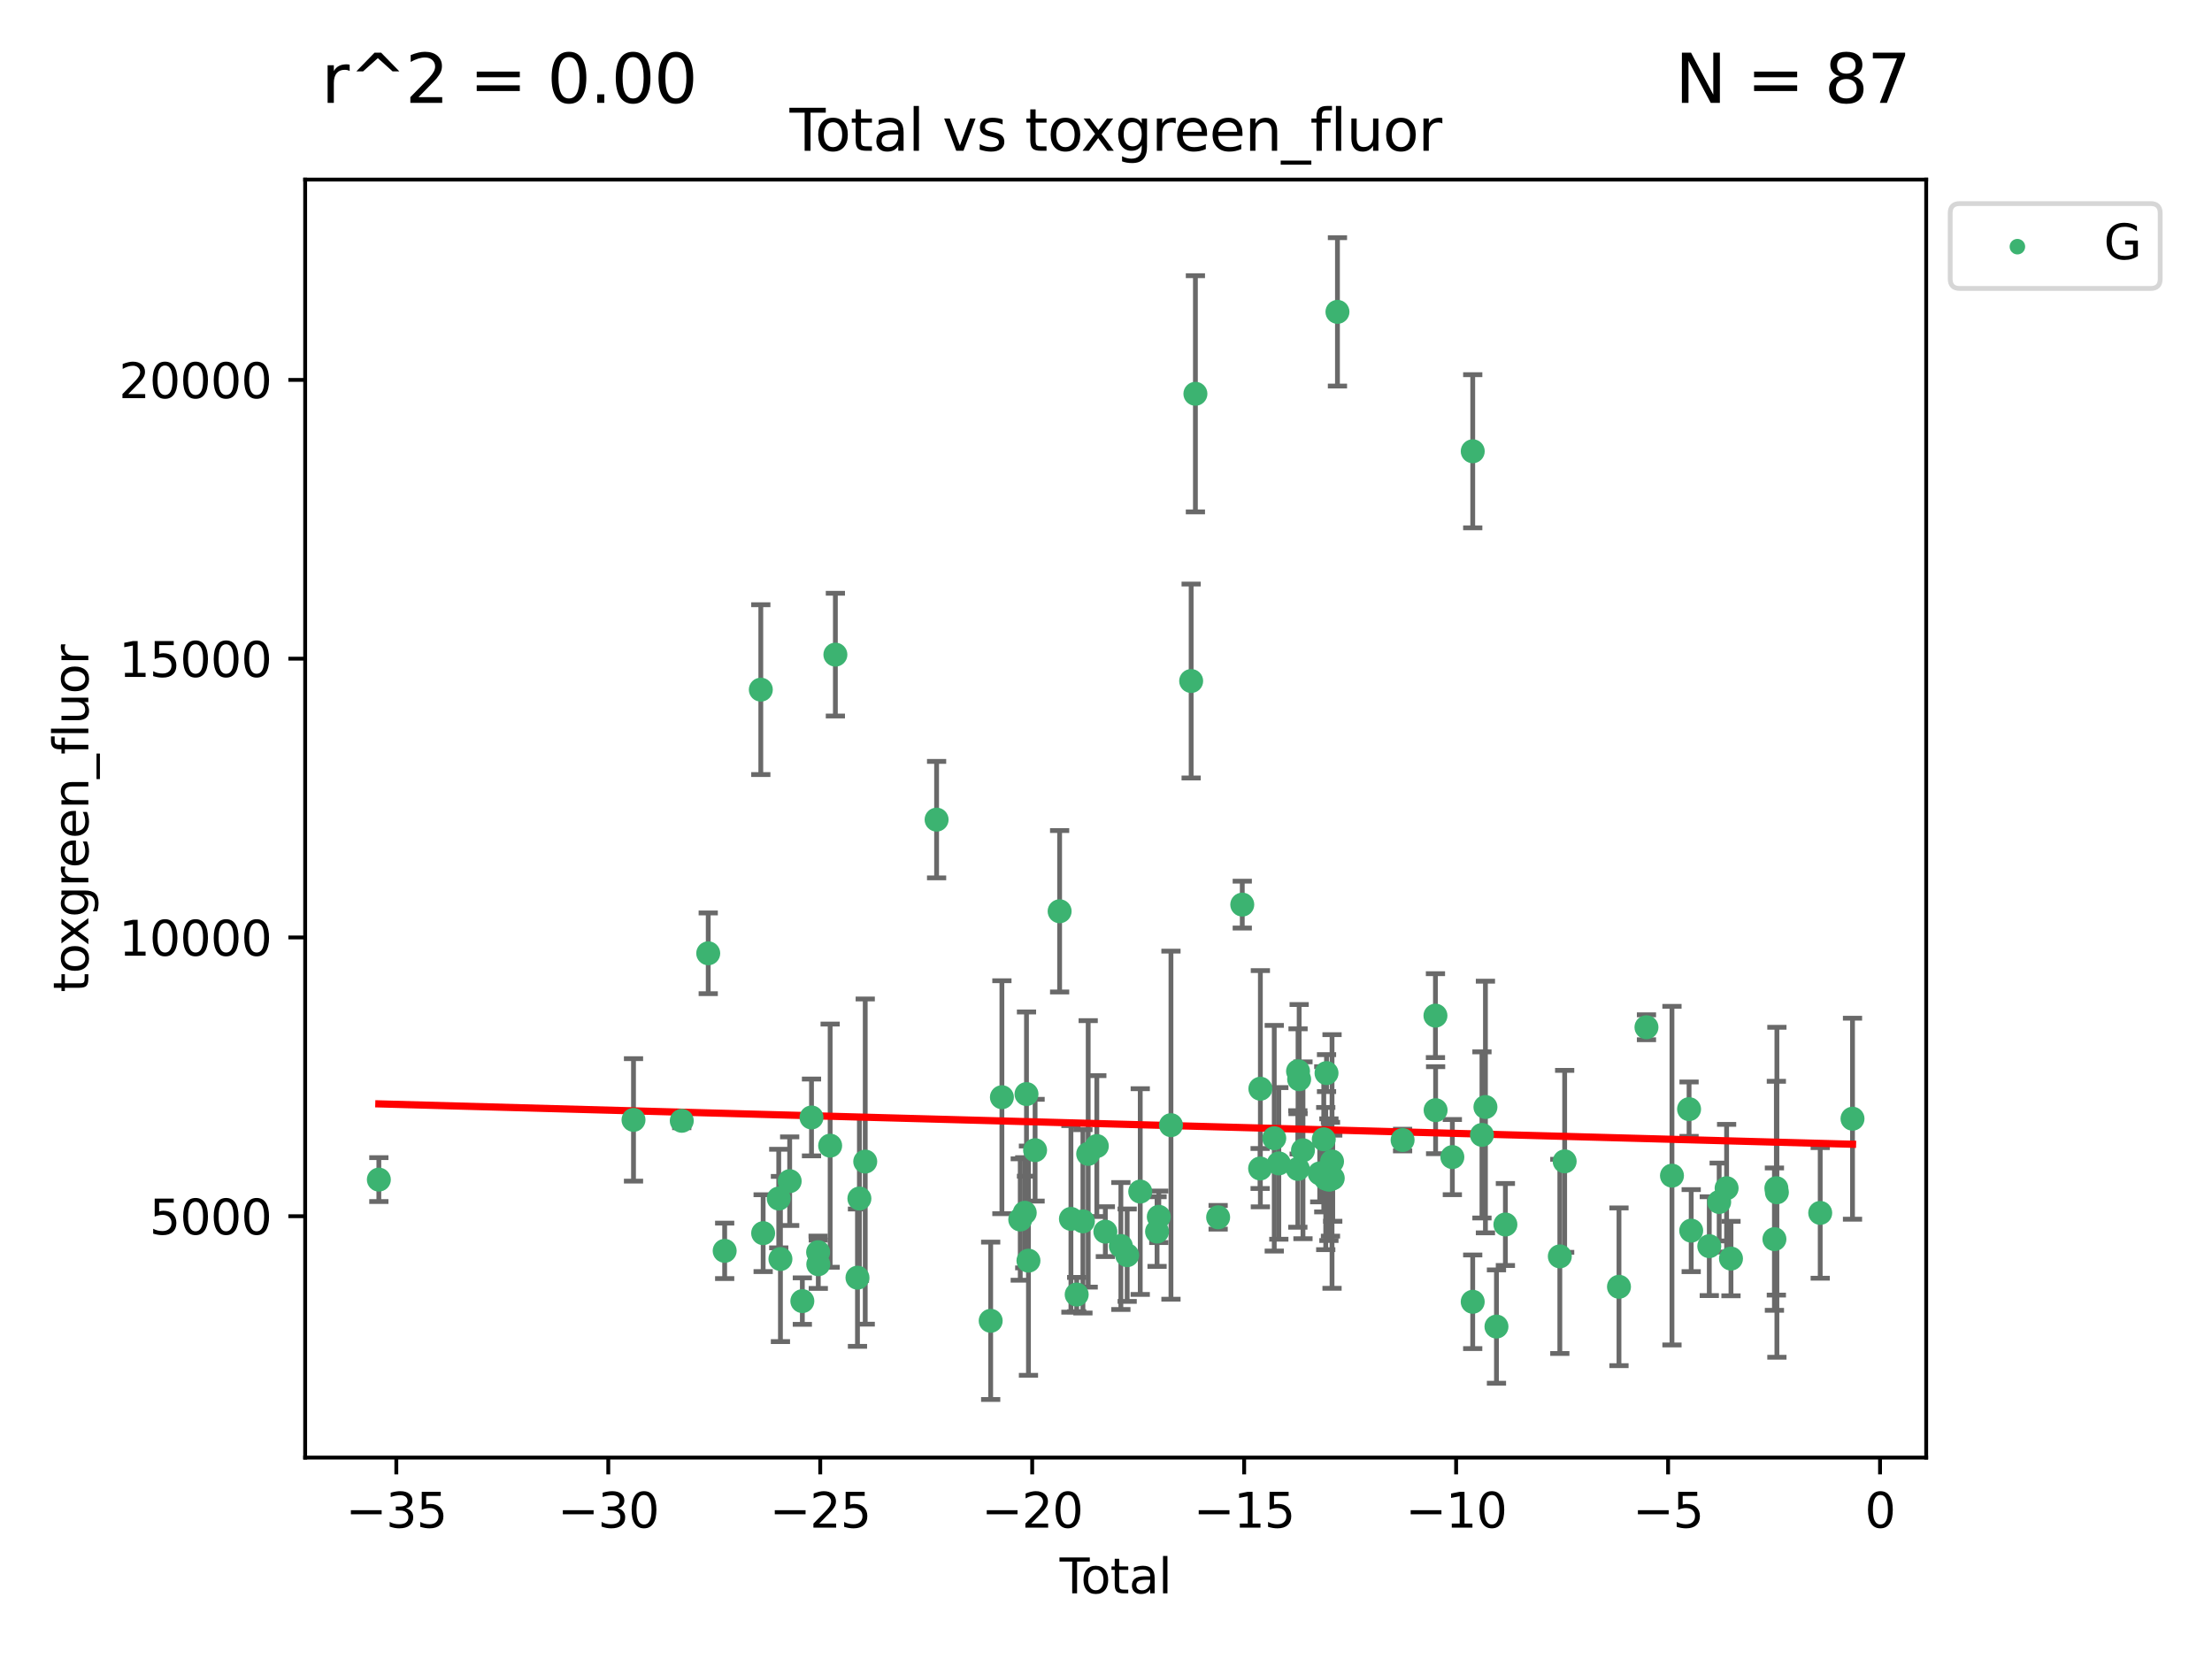 <?xml version="1.0" encoding="utf-8" standalone="no"?>
<!DOCTYPE svg PUBLIC "-//W3C//DTD SVG 1.1//EN"
  "http://www.w3.org/Graphics/SVG/1.1/DTD/svg11.dtd">
<svg xmlns:xlink="http://www.w3.org/1999/xlink" width="460.8pt" height="345.6pt" viewBox="0 0 460.8 345.6" xmlns="http://www.w3.org/2000/svg" version="1.1">
 <defs>
  <style type="text/css">*{stroke-linejoin: round; stroke-linecap: butt}</style>
 </defs>
 <g id="figure_1">
  <g id="patch_1">
   <path d="M 0 345.6 
L 460.8 345.6 
L 460.8 0 
L 0 0 
z
" style="fill: #ffffff"/>
  </g>
  <g id="axes_1">
   <g id="patch_2">
    <path d="M 63.571 303.64 
L 401.26 303.64 
L 401.26 37.411 
L 63.571 37.411 
z
" style="fill: #ffffff"/>
   </g>
   <g id="PathCollection_1">
    <defs>
     <path id="mf0edd4b7d5" d="M 0 1.118 
C 0.297 1.118 0.581 1 0.791 0.791 
C 1 0.581 1.118 0.297 1.118 0 
C 1.118 -0.297 1 -0.581 0.791 -0.791 
C 0.581 -1 0.297 -1.118 0 -1.118 
C -0.297 -1.118 -0.581 -1 -0.791 -0.791 
C -1 -0.581 -1.118 -0.297 -1.118 0 
C -1.118 0.297 -1 0.581 -0.791 0.791 
C -0.581 1 -0.297 1.118 0 1.118 
z
" style="stroke: #3cb371"/>
    </defs>
    <g clip-path="url(#p63145def73)">
     <use xlink:href="#mf0edd4b7d5" x="78.921" y="245.732" style="fill: #3cb371; stroke: #3cb371"/>
     <use xlink:href="#mf0edd4b7d5" x="131.972" y="233.294" style="fill: #3cb371; stroke: #3cb371"/>
     <use xlink:href="#mf0edd4b7d5" x="142.024" y="233.482" style="fill: #3cb371; stroke: #3cb371"/>
     <use xlink:href="#mf0edd4b7d5" x="147.537" y="198.589" style="fill: #3cb371; stroke: #3cb371"/>
     <use xlink:href="#mf0edd4b7d5" x="150.962" y="260.576" style="fill: #3cb371; stroke: #3cb371"/>
     <use xlink:href="#mf0edd4b7d5" x="158.491" y="143.666" style="fill: #3cb371; stroke: #3cb371"/>
     <use xlink:href="#mf0edd4b7d5" x="158.978" y="256.89" style="fill: #3cb371; stroke: #3cb371"/>
     <use xlink:href="#mf0edd4b7d5" x="162.227" y="249.68" style="fill: #3cb371; stroke: #3cb371"/>
     <use xlink:href="#mf0edd4b7d5" x="162.579" y="262.275" style="fill: #3cb371; stroke: #3cb371"/>
     <use xlink:href="#mf0edd4b7d5" x="164.504" y="246.059" style="fill: #3cb371; stroke: #3cb371"/>
     <use xlink:href="#mf0edd4b7d5" x="167.143" y="271.044" style="fill: #3cb371; stroke: #3cb371"/>
     <use xlink:href="#mf0edd4b7d5" x="169.051" y="232.789" style="fill: #3cb371; stroke: #3cb371"/>
     <use xlink:href="#mf0edd4b7d5" x="170.429" y="260.852" style="fill: #3cb371; stroke: #3cb371"/>
     <use xlink:href="#mf0edd4b7d5" x="170.466" y="263.367" style="fill: #3cb371; stroke: #3cb371"/>
     <use xlink:href="#mf0edd4b7d5" x="172.937" y="238.659" style="fill: #3cb371; stroke: #3cb371"/>
     <use xlink:href="#mf0edd4b7d5" x="174.025" y="136.372" style="fill: #3cb371; stroke: #3cb371"/>
     <use xlink:href="#mf0edd4b7d5" x="178.628" y="266.162" style="fill: #3cb371; stroke: #3cb371"/>
     <use xlink:href="#mf0edd4b7d5" x="179.027" y="249.676" style="fill: #3cb371; stroke: #3cb371"/>
     <use xlink:href="#mf0edd4b7d5" x="180.244" y="241.975" style="fill: #3cb371; stroke: #3cb371"/>
     <use xlink:href="#mf0edd4b7d5" x="195.11" y="170.744" style="fill: #3cb371; stroke: #3cb371"/>
     <use xlink:href="#mf0edd4b7d5" x="206.377" y="275.148" style="fill: #3cb371; stroke: #3cb371"/>
     <use xlink:href="#mf0edd4b7d5" x="208.715" y="228.569" style="fill: #3cb371; stroke: #3cb371"/>
     <use xlink:href="#mf0edd4b7d5" x="212.536" y="254.048" style="fill: #3cb371; stroke: #3cb371"/>
     <use xlink:href="#mf0edd4b7d5" x="213.473" y="252.641" style="fill: #3cb371; stroke: #3cb371"/>
     <use xlink:href="#mf0edd4b7d5" x="213.837" y="227.916" style="fill: #3cb371; stroke: #3cb371"/>
     <use xlink:href="#mf0edd4b7d5" x="214.246" y="262.619" style="fill: #3cb371; stroke: #3cb371"/>
     <use xlink:href="#mf0edd4b7d5" x="215.629" y="239.605" style="fill: #3cb371; stroke: #3cb371"/>
     <use xlink:href="#mf0edd4b7d5" x="220.74" y="189.833" style="fill: #3cb371; stroke: #3cb371"/>
     <use xlink:href="#mf0edd4b7d5" x="223.095" y="253.913" style="fill: #3cb371; stroke: #3cb371"/>
     <use xlink:href="#mf0edd4b7d5" x="224.293" y="269.678" style="fill: #3cb371; stroke: #3cb371"/>
     <use xlink:href="#mf0edd4b7d5" x="225.593" y="254.428" style="fill: #3cb371; stroke: #3cb371"/>
     <use xlink:href="#mf0edd4b7d5" x="226.69" y="240.374" style="fill: #3cb371; stroke: #3cb371"/>
     <use xlink:href="#mf0edd4b7d5" x="228.487" y="238.748" style="fill: #3cb371; stroke: #3cb371"/>
     <use xlink:href="#mf0edd4b7d5" x="230.265" y="256.574" style="fill: #3cb371; stroke: #3cb371"/>
     <use xlink:href="#mf0edd4b7d5" x="233.498" y="259.566" style="fill: #3cb371; stroke: #3cb371"/>
     <use xlink:href="#mf0edd4b7d5" x="234.811" y="261.478" style="fill: #3cb371; stroke: #3cb371"/>
     <use xlink:href="#mf0edd4b7d5" x="237.534" y="248.227" style="fill: #3cb371; stroke: #3cb371"/>
     <use xlink:href="#mf0edd4b7d5" x="241.037" y="256.555" style="fill: #3cb371; stroke: #3cb371"/>
     <use xlink:href="#mf0edd4b7d5" x="241.398" y="253.484" style="fill: #3cb371; stroke: #3cb371"/>
     <use xlink:href="#mf0edd4b7d5" x="243.933" y="234.391" style="fill: #3cb371; stroke: #3cb371"/>
     <use xlink:href="#mf0edd4b7d5" x="248.139" y="141.867" style="fill: #3cb371; stroke: #3cb371"/>
     <use xlink:href="#mf0edd4b7d5" x="249.025" y="82.034" style="fill: #3cb371; stroke: #3cb371"/>
     <use xlink:href="#mf0edd4b7d5" x="253.76" y="253.586" style="fill: #3cb371; stroke: #3cb371"/>
     <use xlink:href="#mf0edd4b7d5" x="258.787" y="188.445" style="fill: #3cb371; stroke: #3cb371"/>
     <use xlink:href="#mf0edd4b7d5" x="262.506" y="243.418" style="fill: #3cb371; stroke: #3cb371"/>
     <use xlink:href="#mf0edd4b7d5" x="262.558" y="226.801" style="fill: #3cb371; stroke: #3cb371"/>
     <use xlink:href="#mf0edd4b7d5" x="265.451" y="237.114" style="fill: #3cb371; stroke: #3cb371"/>
     <use xlink:href="#mf0edd4b7d5" x="266.403" y="242.359" style="fill: #3cb371; stroke: #3cb371"/>
     <use xlink:href="#mf0edd4b7d5" x="270.364" y="243.513" style="fill: #3cb371; stroke: #3cb371"/>
     <use xlink:href="#mf0edd4b7d5" x="270.407" y="223.16" style="fill: #3cb371; stroke: #3cb371"/>
     <use xlink:href="#mf0edd4b7d5" x="270.637" y="224.828" style="fill: #3cb371; stroke: #3cb371"/>
     <use xlink:href="#mf0edd4b7d5" x="271.434" y="239.626" style="fill: #3cb371; stroke: #3cb371"/>
     <use xlink:href="#mf0edd4b7d5" x="274.924" y="244.445" style="fill: #3cb371; stroke: #3cb371"/>
     <use xlink:href="#mf0edd4b7d5" x="275.766" y="237.336" style="fill: #3cb371; stroke: #3cb371"/>
     <use xlink:href="#mf0edd4b7d5" x="276.176" y="245.516" style="fill: #3cb371; stroke: #3cb371"/>
     <use xlink:href="#mf0edd4b7d5" x="276.339" y="223.545" style="fill: #3cb371; stroke: #3cb371"/>
     <use xlink:href="#mf0edd4b7d5" x="276.837" y="245.747" style="fill: #3cb371; stroke: #3cb371"/>
     <use xlink:href="#mf0edd4b7d5" x="277.162" y="245.659" style="fill: #3cb371; stroke: #3cb371"/>
     <use xlink:href="#mf0edd4b7d5" x="277.487" y="241.956" style="fill: #3cb371; stroke: #3cb371"/>
     <use xlink:href="#mf0edd4b7d5" x="277.635" y="245.441" style="fill: #3cb371; stroke: #3cb371"/>
     <use xlink:href="#mf0edd4b7d5" x="278.617" y="64.967" style="fill: #3cb371; stroke: #3cb371"/>
     <use xlink:href="#mf0edd4b7d5" x="292.187" y="237.492" style="fill: #3cb371; stroke: #3cb371"/>
     <use xlink:href="#mf0edd4b7d5" x="299.03" y="211.577" style="fill: #3cb371; stroke: #3cb371"/>
     <use xlink:href="#mf0edd4b7d5" x="299.063" y="231.271" style="fill: #3cb371; stroke: #3cb371"/>
     <use xlink:href="#mf0edd4b7d5" x="302.551" y="241.044" style="fill: #3cb371; stroke: #3cb371"/>
     <use xlink:href="#mf0edd4b7d5" x="306.793" y="271.184" style="fill: #3cb371; stroke: #3cb371"/>
     <use xlink:href="#mf0edd4b7d5" x="306.798" y="94.006" style="fill: #3cb371; stroke: #3cb371"/>
     <use xlink:href="#mf0edd4b7d5" x="308.719" y="236.423" style="fill: #3cb371; stroke: #3cb371"/>
     <use xlink:href="#mf0edd4b7d5" x="309.443" y="230.613" style="fill: #3cb371; stroke: #3cb371"/>
     <use xlink:href="#mf0edd4b7d5" x="311.741" y="276.348" style="fill: #3cb371; stroke: #3cb371"/>
     <use xlink:href="#mf0edd4b7d5" x="313.601" y="255.088" style="fill: #3cb371; stroke: #3cb371"/>
     <use xlink:href="#mf0edd4b7d5" x="324.94" y="261.727" style="fill: #3cb371; stroke: #3cb371"/>
     <use xlink:href="#mf0edd4b7d5" x="325.948" y="241.931" style="fill: #3cb371; stroke: #3cb371"/>
     <use xlink:href="#mf0edd4b7d5" x="337.263" y="268.061" style="fill: #3cb371; stroke: #3cb371"/>
     <use xlink:href="#mf0edd4b7d5" x="342.989" y="213.997" style="fill: #3cb371; stroke: #3cb371"/>
     <use xlink:href="#mf0edd4b7d5" x="348.302" y="244.909" style="fill: #3cb371; stroke: #3cb371"/>
     <use xlink:href="#mf0edd4b7d5" x="351.864" y="231.055" style="fill: #3cb371; stroke: #3cb371"/>
     <use xlink:href="#mf0edd4b7d5" x="352.307" y="256.363" style="fill: #3cb371; stroke: #3cb371"/>
     <use xlink:href="#mf0edd4b7d5" x="356.076" y="259.599" style="fill: #3cb371; stroke: #3cb371"/>
     <use xlink:href="#mf0edd4b7d5" x="358.137" y="250.396" style="fill: #3cb371; stroke: #3cb371"/>
     <use xlink:href="#mf0edd4b7d5" x="359.684" y="247.523" style="fill: #3cb371; stroke: #3cb371"/>
     <use xlink:href="#mf0edd4b7d5" x="360.595" y="262.184" style="fill: #3cb371; stroke: #3cb371"/>
     <use xlink:href="#mf0edd4b7d5" x="369.645" y="258.134" style="fill: #3cb371; stroke: #3cb371"/>
     <use xlink:href="#mf0edd4b7d5" x="370.048" y="247.521" style="fill: #3cb371; stroke: #3cb371"/>
     <use xlink:href="#mf0edd4b7d5" x="370.16" y="248.374" style="fill: #3cb371; stroke: #3cb371"/>
     <use xlink:href="#mf0edd4b7d5" x="379.184" y="252.671" style="fill: #3cb371; stroke: #3cb371"/>
     <use xlink:href="#mf0edd4b7d5" x="385.911" y="233.046" style="fill: #3cb371; stroke: #3cb371"/>
    </g>
   </g>
   <g id="matplotlib.axis_1">
    <g id="xtick_1">
     <g id="line2d_1">
      <defs>
       <path id="m08542a9278" d="M 0 0 
L 0 3.5 
" style="stroke: #000000; stroke-width: 0.8"/>
      </defs>
      <g>
       <use xlink:href="#m08542a9278" x="82.561" y="303.64" style="stroke: #000000; stroke-width: 0.8"/>
      </g>
     </g>
     <g id="text_1">
      <!-- −35 -->
      <g transform="translate(72.009 318.238)scale(0.1 -0.1)">
       <defs>
        <path id="DejaVuSans-2212" d="M 678 2272 
L 4684 2272 
L 4684 1741 
L 678 1741 
L 678 2272 
z
" transform="scale(0.016)"/>
        <path id="DejaVuSans-33" d="M 2597 2516 
Q 3050 2419 3304 2112 
Q 3559 1806 3559 1356 
Q 3559 666 3084 287 
Q 2609 -91 1734 -91 
Q 1441 -91 1130 -33 
Q 819 25 488 141 
L 488 750 
Q 750 597 1062 519 
Q 1375 441 1716 441 
Q 2309 441 2620 675 
Q 2931 909 2931 1356 
Q 2931 1769 2642 2001 
Q 2353 2234 1838 2234 
L 1294 2234 
L 1294 2753 
L 1863 2753 
Q 2328 2753 2575 2939 
Q 2822 3125 2822 3475 
Q 2822 3834 2567 4026 
Q 2313 4219 1838 4219 
Q 1578 4219 1281 4162 
Q 984 4106 628 3988 
L 628 4550 
Q 988 4650 1302 4700 
Q 1616 4750 1894 4750 
Q 2613 4750 3031 4423 
Q 3450 4097 3450 3541 
Q 3450 3153 3228 2886 
Q 3006 2619 2597 2516 
z
" transform="scale(0.016)"/>
        <path id="DejaVuSans-35" d="M 691 4666 
L 3169 4666 
L 3169 4134 
L 1269 4134 
L 1269 2991 
Q 1406 3038 1543 3061 
Q 1681 3084 1819 3084 
Q 2600 3084 3056 2656 
Q 3513 2228 3513 1497 
Q 3513 744 3044 326 
Q 2575 -91 1722 -91 
Q 1428 -91 1123 -41 
Q 819 9 494 109 
L 494 744 
Q 775 591 1075 516 
Q 1375 441 1709 441 
Q 2250 441 2565 725 
Q 2881 1009 2881 1497 
Q 2881 1984 2565 2268 
Q 2250 2553 1709 2553 
Q 1456 2553 1204 2497 
Q 953 2441 691 2322 
L 691 4666 
z
" transform="scale(0.016)"/>
       </defs>
       <use xlink:href="#DejaVuSans-2212"/>
       <use xlink:href="#DejaVuSans-33" x="83.789"/>
       <use xlink:href="#DejaVuSans-35" x="147.412"/>
      </g>
     </g>
    </g>
    <g id="xtick_2">
     <g id="line2d_2">
      <g>
       <use xlink:href="#m08542a9278" x="126.716" y="303.64" style="stroke: #000000; stroke-width: 0.8"/>
      </g>
     </g>
     <g id="text_2">
      <!-- −30 -->
      <g transform="translate(116.164 318.238)scale(0.1 -0.1)">
       <defs>
        <path id="DejaVuSans-30" d="M 2034 4250 
Q 1547 4250 1301 3770 
Q 1056 3291 1056 2328 
Q 1056 1369 1301 889 
Q 1547 409 2034 409 
Q 2525 409 2770 889 
Q 3016 1369 3016 2328 
Q 3016 3291 2770 3770 
Q 2525 4250 2034 4250 
z
M 2034 4750 
Q 2819 4750 3233 4129 
Q 3647 3509 3647 2328 
Q 3647 1150 3233 529 
Q 2819 -91 2034 -91 
Q 1250 -91 836 529 
Q 422 1150 422 2328 
Q 422 3509 836 4129 
Q 1250 4750 2034 4750 
z
" transform="scale(0.016)"/>
       </defs>
       <use xlink:href="#DejaVuSans-2212"/>
       <use xlink:href="#DejaVuSans-33" x="83.789"/>
       <use xlink:href="#DejaVuSans-30" x="147.412"/>
      </g>
     </g>
    </g>
    <g id="xtick_3">
     <g id="line2d_3">
      <g>
       <use xlink:href="#m08542a9278" x="170.871" y="303.64" style="stroke: #000000; stroke-width: 0.8"/>
      </g>
     </g>
     <g id="text_3">
      <!-- −25 -->
      <g transform="translate(160.319 318.238)scale(0.1 -0.1)">
       <defs>
        <path id="DejaVuSans-32" d="M 1228 531 
L 3431 531 
L 3431 0 
L 469 0 
L 469 531 
Q 828 903 1448 1529 
Q 2069 2156 2228 2338 
Q 2531 2678 2651 2914 
Q 2772 3150 2772 3378 
Q 2772 3750 2511 3984 
Q 2250 4219 1831 4219 
Q 1534 4219 1204 4116 
Q 875 4013 500 3803 
L 500 4441 
Q 881 4594 1212 4672 
Q 1544 4750 1819 4750 
Q 2544 4750 2975 4387 
Q 3406 4025 3406 3419 
Q 3406 3131 3298 2873 
Q 3191 2616 2906 2266 
Q 2828 2175 2409 1742 
Q 1991 1309 1228 531 
z
" transform="scale(0.016)"/>
       </defs>
       <use xlink:href="#DejaVuSans-2212"/>
       <use xlink:href="#DejaVuSans-32" x="83.789"/>
       <use xlink:href="#DejaVuSans-35" x="147.412"/>
      </g>
     </g>
    </g>
    <g id="xtick_4">
     <g id="line2d_4">
      <g>
       <use xlink:href="#m08542a9278" x="215.026" y="303.64" style="stroke: #000000; stroke-width: 0.8"/>
      </g>
     </g>
     <g id="text_4">
      <!-- −20 -->
      <g transform="translate(204.474 318.238)scale(0.1 -0.1)">
       <use xlink:href="#DejaVuSans-2212"/>
       <use xlink:href="#DejaVuSans-32" x="83.789"/>
       <use xlink:href="#DejaVuSans-30" x="147.412"/>
      </g>
     </g>
    </g>
    <g id="xtick_5">
     <g id="line2d_5">
      <g>
       <use xlink:href="#m08542a9278" x="259.181" y="303.64" style="stroke: #000000; stroke-width: 0.8"/>
      </g>
     </g>
     <g id="text_5">
      <!-- −15 -->
      <g transform="translate(248.629 318.238)scale(0.1 -0.1)">
       <defs>
        <path id="DejaVuSans-31" d="M 794 531 
L 1825 531 
L 1825 4091 
L 703 3866 
L 703 4441 
L 1819 4666 
L 2450 4666 
L 2450 531 
L 3481 531 
L 3481 0 
L 794 0 
L 794 531 
z
" transform="scale(0.016)"/>
       </defs>
       <use xlink:href="#DejaVuSans-2212"/>
       <use xlink:href="#DejaVuSans-31" x="83.789"/>
       <use xlink:href="#DejaVuSans-35" x="147.412"/>
      </g>
     </g>
    </g>
    <g id="xtick_6">
     <g id="line2d_6">
      <g>
       <use xlink:href="#m08542a9278" x="303.337" y="303.64" style="stroke: #000000; stroke-width: 0.8"/>
      </g>
     </g>
     <g id="text_6">
      <!-- −10 -->
      <g transform="translate(292.784 318.238)scale(0.1 -0.1)">
       <use xlink:href="#DejaVuSans-2212"/>
       <use xlink:href="#DejaVuSans-31" x="83.789"/>
       <use xlink:href="#DejaVuSans-30" x="147.412"/>
      </g>
     </g>
    </g>
    <g id="xtick_7">
     <g id="line2d_7">
      <g>
       <use xlink:href="#m08542a9278" x="347.492" y="303.64" style="stroke: #000000; stroke-width: 0.8"/>
      </g>
     </g>
     <g id="text_7">
      <!-- −5 -->
      <g transform="translate(340.121 318.238)scale(0.1 -0.1)">
       <use xlink:href="#DejaVuSans-2212"/>
       <use xlink:href="#DejaVuSans-35" x="83.789"/>
      </g>
     </g>
    </g>
    <g id="xtick_8">
     <g id="line2d_8">
      <g>
       <use xlink:href="#m08542a9278" x="391.647" y="303.64" style="stroke: #000000; stroke-width: 0.8"/>
      </g>
     </g>
     <g id="text_8">
      <!-- 0 -->
      <g transform="translate(388.466 318.238)scale(0.1 -0.1)">
       <use xlink:href="#DejaVuSans-30"/>
      </g>
     </g>
    </g>
    <g id="text_9">
     <!-- Total -->
     <g transform="translate(220.739 331.917)scale(0.1 -0.1)">
      <defs>
       <path id="DejaVuSans-54" d="M -19 4666 
L 3928 4666 
L 3928 4134 
L 2272 4134 
L 2272 0 
L 1638 0 
L 1638 4134 
L -19 4134 
L -19 4666 
z
" transform="scale(0.016)"/>
       <path id="DejaVuSans-6f" d="M 1959 3097 
Q 1497 3097 1228 2736 
Q 959 2375 959 1747 
Q 959 1119 1226 758 
Q 1494 397 1959 397 
Q 2419 397 2687 759 
Q 2956 1122 2956 1747 
Q 2956 2369 2687 2733 
Q 2419 3097 1959 3097 
z
M 1959 3584 
Q 2709 3584 3137 3096 
Q 3566 2609 3566 1747 
Q 3566 888 3137 398 
Q 2709 -91 1959 -91 
Q 1206 -91 779 398 
Q 353 888 353 1747 
Q 353 2609 779 3096 
Q 1206 3584 1959 3584 
z
" transform="scale(0.016)"/>
       <path id="DejaVuSans-74" d="M 1172 4494 
L 1172 3500 
L 2356 3500 
L 2356 3053 
L 1172 3053 
L 1172 1153 
Q 1172 725 1289 603 
Q 1406 481 1766 481 
L 2356 481 
L 2356 0 
L 1766 0 
Q 1100 0 847 248 
Q 594 497 594 1153 
L 594 3053 
L 172 3053 
L 172 3500 
L 594 3500 
L 594 4494 
L 1172 4494 
z
" transform="scale(0.016)"/>
       <path id="DejaVuSans-61" d="M 2194 1759 
Q 1497 1759 1228 1600 
Q 959 1441 959 1056 
Q 959 750 1161 570 
Q 1363 391 1709 391 
Q 2188 391 2477 730 
Q 2766 1069 2766 1631 
L 2766 1759 
L 2194 1759 
z
M 3341 1997 
L 3341 0 
L 2766 0 
L 2766 531 
Q 2569 213 2275 61 
Q 1981 -91 1556 -91 
Q 1019 -91 701 211 
Q 384 513 384 1019 
Q 384 1609 779 1909 
Q 1175 2209 1959 2209 
L 2766 2209 
L 2766 2266 
Q 2766 2663 2505 2880 
Q 2244 3097 1772 3097 
Q 1472 3097 1187 3025 
Q 903 2953 641 2809 
L 641 3341 
Q 956 3463 1253 3523 
Q 1550 3584 1831 3584 
Q 2591 3584 2966 3190 
Q 3341 2797 3341 1997 
z
" transform="scale(0.016)"/>
       <path id="DejaVuSans-6c" d="M 603 4863 
L 1178 4863 
L 1178 0 
L 603 0 
L 603 4863 
z
" transform="scale(0.016)"/>
      </defs>
      <use xlink:href="#DejaVuSans-54"/>
      <use xlink:href="#DejaVuSans-6f" x="44.084"/>
      <use xlink:href="#DejaVuSans-74" x="105.266"/>
      <use xlink:href="#DejaVuSans-61" x="144.475"/>
      <use xlink:href="#DejaVuSans-6c" x="205.754"/>
     </g>
    </g>
   </g>
   <g id="matplotlib.axis_2">
    <g id="ytick_1">
     <g id="line2d_9">
      <defs>
       <path id="mf35a841ca2" d="M 0 0 
L -3.5 0 
" style="stroke: #000000; stroke-width: 0.8"/>
      </defs>
      <g>
       <use xlink:href="#mf35a841ca2" x="63.571" y="253.36" style="stroke: #000000; stroke-width: 0.8"/>
      </g>
     </g>
     <g id="text_10">
      <!-- 5000 -->
      <g transform="translate(31.121 257.159)scale(0.1 -0.1)">
       <use xlink:href="#DejaVuSans-35"/>
       <use xlink:href="#DejaVuSans-30" x="63.623"/>
       <use xlink:href="#DejaVuSans-30" x="127.246"/>
       <use xlink:href="#DejaVuSans-30" x="190.869"/>
      </g>
     </g>
    </g>
    <g id="ytick_2">
     <g id="line2d_10">
      <g>
       <use xlink:href="#mf35a841ca2" x="63.571" y="195.287" style="stroke: #000000; stroke-width: 0.8"/>
      </g>
     </g>
     <g id="text_11">
      <!-- 10000 -->
      <g transform="translate(24.759 199.086)scale(0.1 -0.1)">
       <use xlink:href="#DejaVuSans-31"/>
       <use xlink:href="#DejaVuSans-30" x="63.623"/>
       <use xlink:href="#DejaVuSans-30" x="127.246"/>
       <use xlink:href="#DejaVuSans-30" x="190.869"/>
       <use xlink:href="#DejaVuSans-30" x="254.492"/>
      </g>
     </g>
    </g>
    <g id="ytick_3">
     <g id="line2d_11">
      <g>
       <use xlink:href="#mf35a841ca2" x="63.571" y="137.214" style="stroke: #000000; stroke-width: 0.8"/>
      </g>
     </g>
     <g id="text_12">
      <!-- 15000 -->
      <g transform="translate(24.759 141.014)scale(0.1 -0.1)">
       <use xlink:href="#DejaVuSans-31"/>
       <use xlink:href="#DejaVuSans-35" x="63.623"/>
       <use xlink:href="#DejaVuSans-30" x="127.246"/>
       <use xlink:href="#DejaVuSans-30" x="190.869"/>
       <use xlink:href="#DejaVuSans-30" x="254.492"/>
      </g>
     </g>
    </g>
    <g id="ytick_4">
     <g id="line2d_12">
      <g>
       <use xlink:href="#mf35a841ca2" x="63.571" y="79.142" style="stroke: #000000; stroke-width: 0.8"/>
      </g>
     </g>
     <g id="text_13">
      <!-- 20000 -->
      <g transform="translate(24.759 82.941)scale(0.1 -0.1)">
       <use xlink:href="#DejaVuSans-32"/>
       <use xlink:href="#DejaVuSans-30" x="63.623"/>
       <use xlink:href="#DejaVuSans-30" x="127.246"/>
       <use xlink:href="#DejaVuSans-30" x="190.869"/>
       <use xlink:href="#DejaVuSans-30" x="254.492"/>
      </g>
     </g>
    </g>
    <g id="text_14">
     <!-- toxgreen_fluor -->
     <g transform="translate(18.401 206.72)rotate(-90)scale(0.1 -0.1)">
      <defs>
       <path id="DejaVuSans-78" d="M 3513 3500 
L 2247 1797 
L 3578 0 
L 2900 0 
L 1881 1375 
L 863 0 
L 184 0 
L 1544 1831 
L 300 3500 
L 978 3500 
L 1906 2253 
L 2834 3500 
L 3513 3500 
z
" transform="scale(0.016)"/>
       <path id="DejaVuSans-67" d="M 2906 1791 
Q 2906 2416 2648 2759 
Q 2391 3103 1925 3103 
Q 1463 3103 1205 2759 
Q 947 2416 947 1791 
Q 947 1169 1205 825 
Q 1463 481 1925 481 
Q 2391 481 2648 825 
Q 2906 1169 2906 1791 
z
M 3481 434 
Q 3481 -459 3084 -895 
Q 2688 -1331 1869 -1331 
Q 1566 -1331 1297 -1286 
Q 1028 -1241 775 -1147 
L 775 -588 
Q 1028 -725 1275 -790 
Q 1522 -856 1778 -856 
Q 2344 -856 2625 -561 
Q 2906 -266 2906 331 
L 2906 616 
Q 2728 306 2450 153 
Q 2172 0 1784 0 
Q 1141 0 747 490 
Q 353 981 353 1791 
Q 353 2603 747 3093 
Q 1141 3584 1784 3584 
Q 2172 3584 2450 3431 
Q 2728 3278 2906 2969 
L 2906 3500 
L 3481 3500 
L 3481 434 
z
" transform="scale(0.016)"/>
       <path id="DejaVuSans-72" d="M 2631 2963 
Q 2534 3019 2420 3045 
Q 2306 3072 2169 3072 
Q 1681 3072 1420 2755 
Q 1159 2438 1159 1844 
L 1159 0 
L 581 0 
L 581 3500 
L 1159 3500 
L 1159 2956 
Q 1341 3275 1631 3429 
Q 1922 3584 2338 3584 
Q 2397 3584 2469 3576 
Q 2541 3569 2628 3553 
L 2631 2963 
z
" transform="scale(0.016)"/>
       <path id="DejaVuSans-65" d="M 3597 1894 
L 3597 1613 
L 953 1613 
Q 991 1019 1311 708 
Q 1631 397 2203 397 
Q 2534 397 2845 478 
Q 3156 559 3463 722 
L 3463 178 
Q 3153 47 2828 -22 
Q 2503 -91 2169 -91 
Q 1331 -91 842 396 
Q 353 884 353 1716 
Q 353 2575 817 3079 
Q 1281 3584 2069 3584 
Q 2775 3584 3186 3129 
Q 3597 2675 3597 1894 
z
M 3022 2063 
Q 3016 2534 2758 2815 
Q 2500 3097 2075 3097 
Q 1594 3097 1305 2825 
Q 1016 2553 972 2059 
L 3022 2063 
z
" transform="scale(0.016)"/>
       <path id="DejaVuSans-6e" d="M 3513 2113 
L 3513 0 
L 2938 0 
L 2938 2094 
Q 2938 2591 2744 2837 
Q 2550 3084 2163 3084 
Q 1697 3084 1428 2787 
Q 1159 2491 1159 1978 
L 1159 0 
L 581 0 
L 581 3500 
L 1159 3500 
L 1159 2956 
Q 1366 3272 1645 3428 
Q 1925 3584 2291 3584 
Q 2894 3584 3203 3211 
Q 3513 2838 3513 2113 
z
" transform="scale(0.016)"/>
       <path id="DejaVuSans-5f" d="M 3263 -1063 
L 3263 -1509 
L -63 -1509 
L -63 -1063 
L 3263 -1063 
z
" transform="scale(0.016)"/>
       <path id="DejaVuSans-66" d="M 2375 4863 
L 2375 4384 
L 1825 4384 
Q 1516 4384 1395 4259 
Q 1275 4134 1275 3809 
L 1275 3500 
L 2222 3500 
L 2222 3053 
L 1275 3053 
L 1275 0 
L 697 0 
L 697 3053 
L 147 3053 
L 147 3500 
L 697 3500 
L 697 3744 
Q 697 4328 969 4595 
Q 1241 4863 1831 4863 
L 2375 4863 
z
" transform="scale(0.016)"/>
       <path id="DejaVuSans-75" d="M 544 1381 
L 544 3500 
L 1119 3500 
L 1119 1403 
Q 1119 906 1312 657 
Q 1506 409 1894 409 
Q 2359 409 2629 706 
Q 2900 1003 2900 1516 
L 2900 3500 
L 3475 3500 
L 3475 0 
L 2900 0 
L 2900 538 
Q 2691 219 2414 64 
Q 2138 -91 1772 -91 
Q 1169 -91 856 284 
Q 544 659 544 1381 
z
M 1991 3584 
L 1991 3584 
z
" transform="scale(0.016)"/>
      </defs>
      <use xlink:href="#DejaVuSans-74"/>
      <use xlink:href="#DejaVuSans-6f" x="39.209"/>
      <use xlink:href="#DejaVuSans-78" x="97.266"/>
      <use xlink:href="#DejaVuSans-67" x="156.445"/>
      <use xlink:href="#DejaVuSans-72" x="219.922"/>
      <use xlink:href="#DejaVuSans-65" x="258.785"/>
      <use xlink:href="#DejaVuSans-65" x="320.309"/>
      <use xlink:href="#DejaVuSans-6e" x="381.832"/>
      <use xlink:href="#DejaVuSans-5f" x="445.211"/>
      <use xlink:href="#DejaVuSans-66" x="495.211"/>
      <use xlink:href="#DejaVuSans-6c" x="530.416"/>
      <use xlink:href="#DejaVuSans-75" x="558.199"/>
      <use xlink:href="#DejaVuSans-6f" x="621.578"/>
      <use xlink:href="#DejaVuSans-72" x="682.76"/>
     </g>
    </g>
   </g>
   <g id="LineCollection_1">
    <path d="M 78.921 250.304 
L 78.921 241.161 
" clip-path="url(#p63145def73)" style="fill: none; stroke: #696969"/>
    <path d="M 131.972 246.049 
L 131.972 220.539 
" clip-path="url(#p63145def73)" style="fill: none; stroke: #696969"/>
    <path d="M 142.024 234.926 
L 142.024 232.037 
" clip-path="url(#p63145def73)" style="fill: none; stroke: #696969"/>
    <path d="M 147.537 206.994 
L 147.537 190.183 
" clip-path="url(#p63145def73)" style="fill: none; stroke: #696969"/>
    <path d="M 150.962 266.352 
L 150.962 254.8 
" clip-path="url(#p63145def73)" style="fill: none; stroke: #696969"/>
    <path d="M 158.491 161.354 
L 158.491 125.978 
" clip-path="url(#p63145def73)" style="fill: none; stroke: #696969"/>
    <path d="M 158.978 264.894 
L 158.978 248.885 
" clip-path="url(#p63145def73)" style="fill: none; stroke: #696969"/>
    <path d="M 162.227 259.95 
L 162.227 239.41 
" clip-path="url(#p63145def73)" style="fill: none; stroke: #696969"/>
    <path d="M 162.579 279.48 
L 162.579 245.069 
" clip-path="url(#p63145def73)" style="fill: none; stroke: #696969"/>
    <path d="M 164.504 255.286 
L 164.504 236.832 
" clip-path="url(#p63145def73)" style="fill: none; stroke: #696969"/>
    <path d="M 167.143 275.884 
L 167.143 266.205 
" clip-path="url(#p63145def73)" style="fill: none; stroke: #696969"/>
    <path d="M 169.051 240.792 
L 169.051 224.785 
" clip-path="url(#p63145def73)" style="fill: none; stroke: #696969"/>
    <path d="M 170.429 264.204 
L 170.429 257.5 
" clip-path="url(#p63145def73)" style="fill: none; stroke: #696969"/>
    <path d="M 170.466 268.398 
L 170.466 258.336 
" clip-path="url(#p63145def73)" style="fill: none; stroke: #696969"/>
    <path d="M 172.937 263.987 
L 172.937 213.332 
" clip-path="url(#p63145def73)" style="fill: none; stroke: #696969"/>
    <path d="M 174.025 149.158 
L 174.025 123.585 
" clip-path="url(#p63145def73)" style="fill: none; stroke: #696969"/>
    <path d="M 178.628 280.465 
L 178.628 251.86 
" clip-path="url(#p63145def73)" style="fill: none; stroke: #696969"/>
    <path d="M 179.027 266.733 
L 179.027 232.618 
" clip-path="url(#p63145def73)" style="fill: none; stroke: #696969"/>
    <path d="M 180.244 275.849 
L 180.244 208.101 
" clip-path="url(#p63145def73)" style="fill: none; stroke: #696969"/>
    <path d="M 195.11 182.873 
L 195.11 158.614 
" clip-path="url(#p63145def73)" style="fill: none; stroke: #696969"/>
    <path d="M 206.377 291.539 
L 206.377 258.758 
" clip-path="url(#p63145def73)" style="fill: none; stroke: #696969"/>
    <path d="M 208.715 252.835 
L 208.715 204.303 
" clip-path="url(#p63145def73)" style="fill: none; stroke: #696969"/>
    <path d="M 212.536 266.69 
L 212.536 241.405 
" clip-path="url(#p63145def73)" style="fill: none; stroke: #696969"/>
    <path d="M 213.473 264.126 
L 213.473 241.156 
" clip-path="url(#p63145def73)" style="fill: none; stroke: #696969"/>
    <path d="M 213.837 245.019 
L 213.837 210.812 
" clip-path="url(#p63145def73)" style="fill: none; stroke: #696969"/>
    <path d="M 214.246 286.499 
L 214.246 238.74 
" clip-path="url(#p63145def73)" style="fill: none; stroke: #696969"/>
    <path d="M 215.629 250.208 
L 215.629 229.002 
" clip-path="url(#p63145def73)" style="fill: none; stroke: #696969"/>
    <path d="M 220.74 206.647 
L 220.74 173.02 
" clip-path="url(#p63145def73)" style="fill: none; stroke: #696969"/>
    <path d="M 223.095 273.347 
L 223.095 234.479 
" clip-path="url(#p63145def73)" style="fill: none; stroke: #696969"/>
    <path d="M 224.293 273.247 
L 224.293 266.109 
" clip-path="url(#p63145def73)" style="fill: none; stroke: #696969"/>
    <path d="M 225.593 273.524 
L 225.593 235.332 
" clip-path="url(#p63145def73)" style="fill: none; stroke: #696969"/>
    <path d="M 226.69 268.128 
L 226.69 212.621 
" clip-path="url(#p63145def73)" style="fill: none; stroke: #696969"/>
    <path d="M 228.487 253.422 
L 228.487 224.074 
" clip-path="url(#p63145def73)" style="fill: none; stroke: #696969"/>
    <path d="M 230.265 261.766 
L 230.265 251.381 
" clip-path="url(#p63145def73)" style="fill: none; stroke: #696969"/>
    <path d="M 233.498 272.787 
L 233.498 246.345 
" clip-path="url(#p63145def73)" style="fill: none; stroke: #696969"/>
    <path d="M 234.811 271.103 
L 234.811 251.854 
" clip-path="url(#p63145def73)" style="fill: none; stroke: #696969"/>
    <path d="M 237.534 269.655 
L 237.534 226.8 
" clip-path="url(#p63145def73)" style="fill: none; stroke: #696969"/>
    <path d="M 241.037 263.811 
L 241.037 249.298 
" clip-path="url(#p63145def73)" style="fill: none; stroke: #696969"/>
    <path d="M 241.398 258.847 
L 241.398 248.121 
" clip-path="url(#p63145def73)" style="fill: none; stroke: #696969"/>
    <path d="M 243.933 270.646 
L 243.933 198.135 
" clip-path="url(#p63145def73)" style="fill: none; stroke: #696969"/>
    <path d="M 248.139 162.065 
L 248.139 121.668 
" clip-path="url(#p63145def73)" style="fill: none; stroke: #696969"/>
    <path d="M 249.025 106.635 
L 249.025 57.433 
" clip-path="url(#p63145def73)" style="fill: none; stroke: #696969"/>
    <path d="M 253.76 256.053 
L 253.76 251.119 
" clip-path="url(#p63145def73)" style="fill: none; stroke: #696969"/>
    <path d="M 258.787 193.327 
L 258.787 183.563 
" clip-path="url(#p63145def73)" style="fill: none; stroke: #696969"/>
    <path d="M 262.506 247.581 
L 262.506 239.255 
" clip-path="url(#p63145def73)" style="fill: none; stroke: #696969"/>
    <path d="M 262.558 251.409 
L 262.558 202.193 
" clip-path="url(#p63145def73)" style="fill: none; stroke: #696969"/>
    <path d="M 265.451 260.618 
L 265.451 213.61 
" clip-path="url(#p63145def73)" style="fill: none; stroke: #696969"/>
    <path d="M 266.403 258.152 
L 266.403 226.566 
" clip-path="url(#p63145def73)" style="fill: none; stroke: #696969"/>
    <path d="M 270.364 255.651 
L 270.364 231.375 
" clip-path="url(#p63145def73)" style="fill: none; stroke: #696969"/>
    <path d="M 270.407 231.997 
L 270.407 214.324 
" clip-path="url(#p63145def73)" style="fill: none; stroke: #696969"/>
    <path d="M 270.637 240.398 
L 270.637 209.258 
" clip-path="url(#p63145def73)" style="fill: none; stroke: #696969"/>
    <path d="M 271.434 258.046 
L 271.434 221.206 
" clip-path="url(#p63145def73)" style="fill: none; stroke: #696969"/>
    <path d="M 274.924 250.373 
L 274.924 238.518 
" clip-path="url(#p63145def73)" style="fill: none; stroke: #696969"/>
    <path d="M 275.766 252.46 
L 275.766 222.212 
" clip-path="url(#p63145def73)" style="fill: none; stroke: #696969"/>
    <path d="M 276.176 260.33 
L 276.176 230.703 
" clip-path="url(#p63145def73)" style="fill: none; stroke: #696969"/>
    <path d="M 276.339 227.392 
L 276.339 219.698 
" clip-path="url(#p63145def73)" style="fill: none; stroke: #696969"/>
    <path d="M 276.837 258.42 
L 276.837 233.075 
" clip-path="url(#p63145def73)" style="fill: none; stroke: #696969"/>
    <path d="M 277.162 257.517 
L 277.162 233.802 
" clip-path="url(#p63145def73)" style="fill: none; stroke: #696969"/>
    <path d="M 277.487 268.373 
L 277.487 215.539 
" clip-path="url(#p63145def73)" style="fill: none; stroke: #696969"/>
    <path d="M 277.635 254.412 
L 277.635 236.471 
" clip-path="url(#p63145def73)" style="fill: none; stroke: #696969"/>
    <path d="M 278.617 80.422 
L 278.617 49.513 
" clip-path="url(#p63145def73)" style="fill: none; stroke: #696969"/>
    <path d="M 292.187 239.749 
L 292.187 235.235 
" clip-path="url(#p63145def73)" style="fill: none; stroke: #696969"/>
    <path d="M 299.03 220.313 
L 299.03 202.84 
" clip-path="url(#p63145def73)" style="fill: none; stroke: #696969"/>
    <path d="M 299.063 240.335 
L 299.063 222.207 
" clip-path="url(#p63145def73)" style="fill: none; stroke: #696969"/>
    <path d="M 302.551 248.874 
L 302.551 233.214 
" clip-path="url(#p63145def73)" style="fill: none; stroke: #696969"/>
    <path d="M 306.793 280.938 
L 306.793 261.43 
" clip-path="url(#p63145def73)" style="fill: none; stroke: #696969"/>
    <path d="M 306.798 109.96 
L 306.798 78.052 
" clip-path="url(#p63145def73)" style="fill: none; stroke: #696969"/>
    <path d="M 308.719 253.725 
L 308.719 219.121 
" clip-path="url(#p63145def73)" style="fill: none; stroke: #696969"/>
    <path d="M 309.443 256.828 
L 309.443 204.397 
" clip-path="url(#p63145def73)" style="fill: none; stroke: #696969"/>
    <path d="M 311.741 288.149 
L 311.741 264.546 
" clip-path="url(#p63145def73)" style="fill: none; stroke: #696969"/>
    <path d="M 313.601 263.627 
L 313.601 246.548 
" clip-path="url(#p63145def73)" style="fill: none; stroke: #696969"/>
    <path d="M 324.94 281.953 
L 324.94 241.502 
" clip-path="url(#p63145def73)" style="fill: none; stroke: #696969"/>
    <path d="M 325.948 260.883 
L 325.948 222.979 
" clip-path="url(#p63145def73)" style="fill: none; stroke: #696969"/>
    <path d="M 337.263 284.491 
L 337.263 251.632 
" clip-path="url(#p63145def73)" style="fill: none; stroke: #696969"/>
    <path d="M 342.989 216.593 
L 342.989 211.402 
" clip-path="url(#p63145def73)" style="fill: none; stroke: #696969"/>
    <path d="M 348.302 280.177 
L 348.302 209.641 
" clip-path="url(#p63145def73)" style="fill: none; stroke: #696969"/>
    <path d="M 351.864 236.719 
L 351.864 225.392 
" clip-path="url(#p63145def73)" style="fill: none; stroke: #696969"/>
    <path d="M 352.307 264.905 
L 352.307 247.82 
" clip-path="url(#p63145def73)" style="fill: none; stroke: #696969"/>
    <path d="M 356.076 269.895 
L 356.076 249.303 
" clip-path="url(#p63145def73)" style="fill: none; stroke: #696969"/>
    <path d="M 358.137 258.505 
L 358.137 242.287 
" clip-path="url(#p63145def73)" style="fill: none; stroke: #696969"/>
    <path d="M 359.684 260.821 
L 359.684 234.225 
" clip-path="url(#p63145def73)" style="fill: none; stroke: #696969"/>
    <path d="M 360.595 269.935 
L 360.595 254.432 
" clip-path="url(#p63145def73)" style="fill: none; stroke: #696969"/>
    <path d="M 369.645 272.959 
L 369.645 243.31 
" clip-path="url(#p63145def73)" style="fill: none; stroke: #696969"/>
    <path d="M 370.048 269.792 
L 370.048 225.25 
" clip-path="url(#p63145def73)" style="fill: none; stroke: #696969"/>
    <path d="M 370.16 282.744 
L 370.16 214.005 
" clip-path="url(#p63145def73)" style="fill: none; stroke: #696969"/>
    <path d="M 379.184 266.272 
L 379.184 239.07 
" clip-path="url(#p63145def73)" style="fill: none; stroke: #696969"/>
    <path d="M 385.911 253.979 
L 385.911 212.113 
" clip-path="url(#p63145def73)" style="fill: none; stroke: #696969"/>
   </g>
   <g id="line2d_13">
    <defs>
     <path id="m1561161a84" d="M 2 0 
L -2 -0 
" style="stroke: #696969"/>
    </defs>
    <g clip-path="url(#p63145def73)">
     <use xlink:href="#m1561161a84" x="78.921" y="250.304" style="fill: #696969; stroke: #696969"/>
     <use xlink:href="#m1561161a84" x="131.972" y="246.049" style="fill: #696969; stroke: #696969"/>
     <use xlink:href="#m1561161a84" x="142.024" y="234.926" style="fill: #696969; stroke: #696969"/>
     <use xlink:href="#m1561161a84" x="147.537" y="206.994" style="fill: #696969; stroke: #696969"/>
     <use xlink:href="#m1561161a84" x="150.962" y="266.352" style="fill: #696969; stroke: #696969"/>
     <use xlink:href="#m1561161a84" x="158.491" y="161.354" style="fill: #696969; stroke: #696969"/>
     <use xlink:href="#m1561161a84" x="158.978" y="264.894" style="fill: #696969; stroke: #696969"/>
     <use xlink:href="#m1561161a84" x="162.227" y="259.95" style="fill: #696969; stroke: #696969"/>
     <use xlink:href="#m1561161a84" x="162.579" y="279.48" style="fill: #696969; stroke: #696969"/>
     <use xlink:href="#m1561161a84" x="164.504" y="255.286" style="fill: #696969; stroke: #696969"/>
     <use xlink:href="#m1561161a84" x="167.143" y="275.884" style="fill: #696969; stroke: #696969"/>
     <use xlink:href="#m1561161a84" x="169.051" y="240.792" style="fill: #696969; stroke: #696969"/>
     <use xlink:href="#m1561161a84" x="170.429" y="264.204" style="fill: #696969; stroke: #696969"/>
     <use xlink:href="#m1561161a84" x="170.466" y="268.398" style="fill: #696969; stroke: #696969"/>
     <use xlink:href="#m1561161a84" x="172.937" y="263.987" style="fill: #696969; stroke: #696969"/>
     <use xlink:href="#m1561161a84" x="174.025" y="149.158" style="fill: #696969; stroke: #696969"/>
     <use xlink:href="#m1561161a84" x="178.628" y="280.465" style="fill: #696969; stroke: #696969"/>
     <use xlink:href="#m1561161a84" x="179.027" y="266.733" style="fill: #696969; stroke: #696969"/>
     <use xlink:href="#m1561161a84" x="180.244" y="275.849" style="fill: #696969; stroke: #696969"/>
     <use xlink:href="#m1561161a84" x="195.11" y="182.873" style="fill: #696969; stroke: #696969"/>
     <use xlink:href="#m1561161a84" x="206.377" y="291.539" style="fill: #696969; stroke: #696969"/>
     <use xlink:href="#m1561161a84" x="208.715" y="252.835" style="fill: #696969; stroke: #696969"/>
     <use xlink:href="#m1561161a84" x="212.536" y="266.69" style="fill: #696969; stroke: #696969"/>
     <use xlink:href="#m1561161a84" x="213.473" y="264.126" style="fill: #696969; stroke: #696969"/>
     <use xlink:href="#m1561161a84" x="213.837" y="245.019" style="fill: #696969; stroke: #696969"/>
     <use xlink:href="#m1561161a84" x="214.246" y="286.499" style="fill: #696969; stroke: #696969"/>
     <use xlink:href="#m1561161a84" x="215.629" y="250.208" style="fill: #696969; stroke: #696969"/>
     <use xlink:href="#m1561161a84" x="220.74" y="206.647" style="fill: #696969; stroke: #696969"/>
     <use xlink:href="#m1561161a84" x="223.095" y="273.347" style="fill: #696969; stroke: #696969"/>
     <use xlink:href="#m1561161a84" x="224.293" y="273.247" style="fill: #696969; stroke: #696969"/>
     <use xlink:href="#m1561161a84" x="225.593" y="273.524" style="fill: #696969; stroke: #696969"/>
     <use xlink:href="#m1561161a84" x="226.69" y="268.128" style="fill: #696969; stroke: #696969"/>
     <use xlink:href="#m1561161a84" x="228.487" y="253.422" style="fill: #696969; stroke: #696969"/>
     <use xlink:href="#m1561161a84" x="230.265" y="261.766" style="fill: #696969; stroke: #696969"/>
     <use xlink:href="#m1561161a84" x="233.498" y="272.787" style="fill: #696969; stroke: #696969"/>
     <use xlink:href="#m1561161a84" x="234.811" y="271.103" style="fill: #696969; stroke: #696969"/>
     <use xlink:href="#m1561161a84" x="237.534" y="269.655" style="fill: #696969; stroke: #696969"/>
     <use xlink:href="#m1561161a84" x="241.037" y="263.811" style="fill: #696969; stroke: #696969"/>
     <use xlink:href="#m1561161a84" x="241.398" y="258.847" style="fill: #696969; stroke: #696969"/>
     <use xlink:href="#m1561161a84" x="243.933" y="270.646" style="fill: #696969; stroke: #696969"/>
     <use xlink:href="#m1561161a84" x="248.139" y="162.065" style="fill: #696969; stroke: #696969"/>
     <use xlink:href="#m1561161a84" x="249.025" y="106.635" style="fill: #696969; stroke: #696969"/>
     <use xlink:href="#m1561161a84" x="253.76" y="256.053" style="fill: #696969; stroke: #696969"/>
     <use xlink:href="#m1561161a84" x="258.787" y="193.327" style="fill: #696969; stroke: #696969"/>
     <use xlink:href="#m1561161a84" x="262.506" y="247.581" style="fill: #696969; stroke: #696969"/>
     <use xlink:href="#m1561161a84" x="262.558" y="251.409" style="fill: #696969; stroke: #696969"/>
     <use xlink:href="#m1561161a84" x="265.451" y="260.618" style="fill: #696969; stroke: #696969"/>
     <use xlink:href="#m1561161a84" x="266.403" y="258.152" style="fill: #696969; stroke: #696969"/>
     <use xlink:href="#m1561161a84" x="270.364" y="255.651" style="fill: #696969; stroke: #696969"/>
     <use xlink:href="#m1561161a84" x="270.407" y="231.997" style="fill: #696969; stroke: #696969"/>
     <use xlink:href="#m1561161a84" x="270.637" y="240.398" style="fill: #696969; stroke: #696969"/>
     <use xlink:href="#m1561161a84" x="271.434" y="258.046" style="fill: #696969; stroke: #696969"/>
     <use xlink:href="#m1561161a84" x="274.924" y="250.373" style="fill: #696969; stroke: #696969"/>
     <use xlink:href="#m1561161a84" x="275.766" y="252.46" style="fill: #696969; stroke: #696969"/>
     <use xlink:href="#m1561161a84" x="276.176" y="260.33" style="fill: #696969; stroke: #696969"/>
     <use xlink:href="#m1561161a84" x="276.339" y="227.392" style="fill: #696969; stroke: #696969"/>
     <use xlink:href="#m1561161a84" x="276.837" y="258.42" style="fill: #696969; stroke: #696969"/>
     <use xlink:href="#m1561161a84" x="277.162" y="257.517" style="fill: #696969; stroke: #696969"/>
     <use xlink:href="#m1561161a84" x="277.487" y="268.373" style="fill: #696969; stroke: #696969"/>
     <use xlink:href="#m1561161a84" x="277.635" y="254.412" style="fill: #696969; stroke: #696969"/>
     <use xlink:href="#m1561161a84" x="278.617" y="80.422" style="fill: #696969; stroke: #696969"/>
     <use xlink:href="#m1561161a84" x="292.187" y="239.749" style="fill: #696969; stroke: #696969"/>
     <use xlink:href="#m1561161a84" x="299.03" y="220.313" style="fill: #696969; stroke: #696969"/>
     <use xlink:href="#m1561161a84" x="299.063" y="240.335" style="fill: #696969; stroke: #696969"/>
     <use xlink:href="#m1561161a84" x="302.551" y="248.874" style="fill: #696969; stroke: #696969"/>
     <use xlink:href="#m1561161a84" x="306.793" y="280.938" style="fill: #696969; stroke: #696969"/>
     <use xlink:href="#m1561161a84" x="306.798" y="109.96" style="fill: #696969; stroke: #696969"/>
     <use xlink:href="#m1561161a84" x="308.719" y="253.725" style="fill: #696969; stroke: #696969"/>
     <use xlink:href="#m1561161a84" x="309.443" y="256.828" style="fill: #696969; stroke: #696969"/>
     <use xlink:href="#m1561161a84" x="311.741" y="288.149" style="fill: #696969; stroke: #696969"/>
     <use xlink:href="#m1561161a84" x="313.601" y="263.627" style="fill: #696969; stroke: #696969"/>
     <use xlink:href="#m1561161a84" x="324.94" y="281.953" style="fill: #696969; stroke: #696969"/>
     <use xlink:href="#m1561161a84" x="325.948" y="260.883" style="fill: #696969; stroke: #696969"/>
     <use xlink:href="#m1561161a84" x="337.263" y="284.491" style="fill: #696969; stroke: #696969"/>
     <use xlink:href="#m1561161a84" x="342.989" y="216.593" style="fill: #696969; stroke: #696969"/>
     <use xlink:href="#m1561161a84" x="348.302" y="280.177" style="fill: #696969; stroke: #696969"/>
     <use xlink:href="#m1561161a84" x="351.864" y="236.719" style="fill: #696969; stroke: #696969"/>
     <use xlink:href="#m1561161a84" x="352.307" y="264.905" style="fill: #696969; stroke: #696969"/>
     <use xlink:href="#m1561161a84" x="356.076" y="269.895" style="fill: #696969; stroke: #696969"/>
     <use xlink:href="#m1561161a84" x="358.137" y="258.505" style="fill: #696969; stroke: #696969"/>
     <use xlink:href="#m1561161a84" x="359.684" y="260.821" style="fill: #696969; stroke: #696969"/>
     <use xlink:href="#m1561161a84" x="360.595" y="269.935" style="fill: #696969; stroke: #696969"/>
     <use xlink:href="#m1561161a84" x="369.645" y="272.959" style="fill: #696969; stroke: #696969"/>
     <use xlink:href="#m1561161a84" x="370.048" y="269.792" style="fill: #696969; stroke: #696969"/>
     <use xlink:href="#m1561161a84" x="370.16" y="282.744" style="fill: #696969; stroke: #696969"/>
     <use xlink:href="#m1561161a84" x="379.184" y="266.272" style="fill: #696969; stroke: #696969"/>
     <use xlink:href="#m1561161a84" x="385.911" y="253.979" style="fill: #696969; stroke: #696969"/>
    </g>
   </g>
   <g id="line2d_14">
    <g clip-path="url(#p63145def73)">
     <use xlink:href="#m1561161a84" x="78.921" y="241.161" style="fill: #696969; stroke: #696969"/>
     <use xlink:href="#m1561161a84" x="131.972" y="220.539" style="fill: #696969; stroke: #696969"/>
     <use xlink:href="#m1561161a84" x="142.024" y="232.037" style="fill: #696969; stroke: #696969"/>
     <use xlink:href="#m1561161a84" x="147.537" y="190.183" style="fill: #696969; stroke: #696969"/>
     <use xlink:href="#m1561161a84" x="150.962" y="254.8" style="fill: #696969; stroke: #696969"/>
     <use xlink:href="#m1561161a84" x="158.491" y="125.978" style="fill: #696969; stroke: #696969"/>
     <use xlink:href="#m1561161a84" x="158.978" y="248.885" style="fill: #696969; stroke: #696969"/>
     <use xlink:href="#m1561161a84" x="162.227" y="239.41" style="fill: #696969; stroke: #696969"/>
     <use xlink:href="#m1561161a84" x="162.579" y="245.069" style="fill: #696969; stroke: #696969"/>
     <use xlink:href="#m1561161a84" x="164.504" y="236.832" style="fill: #696969; stroke: #696969"/>
     <use xlink:href="#m1561161a84" x="167.143" y="266.205" style="fill: #696969; stroke: #696969"/>
     <use xlink:href="#m1561161a84" x="169.051" y="224.785" style="fill: #696969; stroke: #696969"/>
     <use xlink:href="#m1561161a84" x="170.429" y="257.5" style="fill: #696969; stroke: #696969"/>
     <use xlink:href="#m1561161a84" x="170.466" y="258.336" style="fill: #696969; stroke: #696969"/>
     <use xlink:href="#m1561161a84" x="172.937" y="213.332" style="fill: #696969; stroke: #696969"/>
     <use xlink:href="#m1561161a84" x="174.025" y="123.585" style="fill: #696969; stroke: #696969"/>
     <use xlink:href="#m1561161a84" x="178.628" y="251.86" style="fill: #696969; stroke: #696969"/>
     <use xlink:href="#m1561161a84" x="179.027" y="232.618" style="fill: #696969; stroke: #696969"/>
     <use xlink:href="#m1561161a84" x="180.244" y="208.101" style="fill: #696969; stroke: #696969"/>
     <use xlink:href="#m1561161a84" x="195.11" y="158.614" style="fill: #696969; stroke: #696969"/>
     <use xlink:href="#m1561161a84" x="206.377" y="258.758" style="fill: #696969; stroke: #696969"/>
     <use xlink:href="#m1561161a84" x="208.715" y="204.303" style="fill: #696969; stroke: #696969"/>
     <use xlink:href="#m1561161a84" x="212.536" y="241.405" style="fill: #696969; stroke: #696969"/>
     <use xlink:href="#m1561161a84" x="213.473" y="241.156" style="fill: #696969; stroke: #696969"/>
     <use xlink:href="#m1561161a84" x="213.837" y="210.812" style="fill: #696969; stroke: #696969"/>
     <use xlink:href="#m1561161a84" x="214.246" y="238.74" style="fill: #696969; stroke: #696969"/>
     <use xlink:href="#m1561161a84" x="215.629" y="229.002" style="fill: #696969; stroke: #696969"/>
     <use xlink:href="#m1561161a84" x="220.74" y="173.02" style="fill: #696969; stroke: #696969"/>
     <use xlink:href="#m1561161a84" x="223.095" y="234.479" style="fill: #696969; stroke: #696969"/>
     <use xlink:href="#m1561161a84" x="224.293" y="266.109" style="fill: #696969; stroke: #696969"/>
     <use xlink:href="#m1561161a84" x="225.593" y="235.332" style="fill: #696969; stroke: #696969"/>
     <use xlink:href="#m1561161a84" x="226.69" y="212.621" style="fill: #696969; stroke: #696969"/>
     <use xlink:href="#m1561161a84" x="228.487" y="224.074" style="fill: #696969; stroke: #696969"/>
     <use xlink:href="#m1561161a84" x="230.265" y="251.381" style="fill: #696969; stroke: #696969"/>
     <use xlink:href="#m1561161a84" x="233.498" y="246.345" style="fill: #696969; stroke: #696969"/>
     <use xlink:href="#m1561161a84" x="234.811" y="251.854" style="fill: #696969; stroke: #696969"/>
     <use xlink:href="#m1561161a84" x="237.534" y="226.8" style="fill: #696969; stroke: #696969"/>
     <use xlink:href="#m1561161a84" x="241.037" y="249.298" style="fill: #696969; stroke: #696969"/>
     <use xlink:href="#m1561161a84" x="241.398" y="248.121" style="fill: #696969; stroke: #696969"/>
     <use xlink:href="#m1561161a84" x="243.933" y="198.135" style="fill: #696969; stroke: #696969"/>
     <use xlink:href="#m1561161a84" x="248.139" y="121.668" style="fill: #696969; stroke: #696969"/>
     <use xlink:href="#m1561161a84" x="249.025" y="57.433" style="fill: #696969; stroke: #696969"/>
     <use xlink:href="#m1561161a84" x="253.76" y="251.119" style="fill: #696969; stroke: #696969"/>
     <use xlink:href="#m1561161a84" x="258.787" y="183.563" style="fill: #696969; stroke: #696969"/>
     <use xlink:href="#m1561161a84" x="262.506" y="239.255" style="fill: #696969; stroke: #696969"/>
     <use xlink:href="#m1561161a84" x="262.558" y="202.193" style="fill: #696969; stroke: #696969"/>
     <use xlink:href="#m1561161a84" x="265.451" y="213.61" style="fill: #696969; stroke: #696969"/>
     <use xlink:href="#m1561161a84" x="266.403" y="226.566" style="fill: #696969; stroke: #696969"/>
     <use xlink:href="#m1561161a84" x="270.364" y="231.375" style="fill: #696969; stroke: #696969"/>
     <use xlink:href="#m1561161a84" x="270.407" y="214.324" style="fill: #696969; stroke: #696969"/>
     <use xlink:href="#m1561161a84" x="270.637" y="209.258" style="fill: #696969; stroke: #696969"/>
     <use xlink:href="#m1561161a84" x="271.434" y="221.206" style="fill: #696969; stroke: #696969"/>
     <use xlink:href="#m1561161a84" x="274.924" y="238.518" style="fill: #696969; stroke: #696969"/>
     <use xlink:href="#m1561161a84" x="275.766" y="222.212" style="fill: #696969; stroke: #696969"/>
     <use xlink:href="#m1561161a84" x="276.176" y="230.703" style="fill: #696969; stroke: #696969"/>
     <use xlink:href="#m1561161a84" x="276.339" y="219.698" style="fill: #696969; stroke: #696969"/>
     <use xlink:href="#m1561161a84" x="276.837" y="233.075" style="fill: #696969; stroke: #696969"/>
     <use xlink:href="#m1561161a84" x="277.162" y="233.802" style="fill: #696969; stroke: #696969"/>
     <use xlink:href="#m1561161a84" x="277.487" y="215.539" style="fill: #696969; stroke: #696969"/>
     <use xlink:href="#m1561161a84" x="277.635" y="236.471" style="fill: #696969; stroke: #696969"/>
     <use xlink:href="#m1561161a84" x="278.617" y="49.513" style="fill: #696969; stroke: #696969"/>
     <use xlink:href="#m1561161a84" x="292.187" y="235.235" style="fill: #696969; stroke: #696969"/>
     <use xlink:href="#m1561161a84" x="299.03" y="202.84" style="fill: #696969; stroke: #696969"/>
     <use xlink:href="#m1561161a84" x="299.063" y="222.207" style="fill: #696969; stroke: #696969"/>
     <use xlink:href="#m1561161a84" x="302.551" y="233.214" style="fill: #696969; stroke: #696969"/>
     <use xlink:href="#m1561161a84" x="306.793" y="261.43" style="fill: #696969; stroke: #696969"/>
     <use xlink:href="#m1561161a84" x="306.798" y="78.052" style="fill: #696969; stroke: #696969"/>
     <use xlink:href="#m1561161a84" x="308.719" y="219.121" style="fill: #696969; stroke: #696969"/>
     <use xlink:href="#m1561161a84" x="309.443" y="204.397" style="fill: #696969; stroke: #696969"/>
     <use xlink:href="#m1561161a84" x="311.741" y="264.546" style="fill: #696969; stroke: #696969"/>
     <use xlink:href="#m1561161a84" x="313.601" y="246.548" style="fill: #696969; stroke: #696969"/>
     <use xlink:href="#m1561161a84" x="324.94" y="241.502" style="fill: #696969; stroke: #696969"/>
     <use xlink:href="#m1561161a84" x="325.948" y="222.979" style="fill: #696969; stroke: #696969"/>
     <use xlink:href="#m1561161a84" x="337.263" y="251.632" style="fill: #696969; stroke: #696969"/>
     <use xlink:href="#m1561161a84" x="342.989" y="211.402" style="fill: #696969; stroke: #696969"/>
     <use xlink:href="#m1561161a84" x="348.302" y="209.641" style="fill: #696969; stroke: #696969"/>
     <use xlink:href="#m1561161a84" x="351.864" y="225.392" style="fill: #696969; stroke: #696969"/>
     <use xlink:href="#m1561161a84" x="352.307" y="247.82" style="fill: #696969; stroke: #696969"/>
     <use xlink:href="#m1561161a84" x="356.076" y="249.303" style="fill: #696969; stroke: #696969"/>
     <use xlink:href="#m1561161a84" x="358.137" y="242.287" style="fill: #696969; stroke: #696969"/>
     <use xlink:href="#m1561161a84" x="359.684" y="234.225" style="fill: #696969; stroke: #696969"/>
     <use xlink:href="#m1561161a84" x="360.595" y="254.432" style="fill: #696969; stroke: #696969"/>
     <use xlink:href="#m1561161a84" x="369.645" y="243.31" style="fill: #696969; stroke: #696969"/>
     <use xlink:href="#m1561161a84" x="370.048" y="225.25" style="fill: #696969; stroke: #696969"/>
     <use xlink:href="#m1561161a84" x="370.16" y="214.005" style="fill: #696969; stroke: #696969"/>
     <use xlink:href="#m1561161a84" x="379.184" y="239.07" style="fill: #696969; stroke: #696969"/>
     <use xlink:href="#m1561161a84" x="385.911" y="212.113" style="fill: #696969; stroke: #696969"/>
    </g>
   </g>
   <g id="line2d_15">
    <path d="M 78.921 229.957 
L 131.972 231.411 
L 142.024 231.687 
L 147.537 231.838 
L 150.962 231.931 
L 158.491 232.138 
L 158.978 232.151 
L 162.227 232.24 
L 162.579 232.25 
L 164.504 232.302 
L 167.143 232.375 
L 169.051 232.427 
L 170.429 232.465 
L 170.466 232.466 
L 172.937 232.534 
L 174.025 232.563 
L 178.628 232.69 
L 179.027 232.7 
L 180.244 232.734 
L 195.11 233.141 
L 206.377 233.45 
L 208.715 233.514 
L 212.536 233.619 
L 213.473 233.644 
L 213.837 233.654 
L 214.246 233.665 
L 215.629 233.703 
L 220.74 233.843 
L 223.095 233.908 
L 224.293 233.941 
L 225.593 233.976 
L 226.69 234.006 
L 228.487 234.056 
L 230.265 234.104 
L 233.498 234.193 
L 234.811 234.229 
L 237.534 234.304 
L 241.037 234.4 
L 241.398 234.409 
L 243.933 234.479 
L 248.139 234.594 
L 249.025 234.618 
L 253.76 234.748 
L 258.787 234.886 
L 262.506 234.988 
L 262.558 234.989 
L 265.451 235.069 
L 266.403 235.095 
L 270.364 235.203 
L 270.407 235.204 
L 270.637 235.211 
L 271.434 235.232 
L 274.924 235.328 
L 275.766 235.351 
L 276.176 235.362 
L 276.339 235.367 
L 276.837 235.381 
L 277.162 235.389 
L 277.487 235.398 
L 277.635 235.402 
L 278.617 235.429 
L 292.187 235.801 
L 299.03 235.989 
L 299.063 235.99 
L 302.551 236.085 
L 306.793 236.201 
L 306.798 236.201 
L 308.719 236.254 
L 309.443 236.274 
L 311.741 236.337 
L 313.601 236.388 
L 324.94 236.699 
L 325.948 236.726 
L 337.263 237.036 
L 342.989 237.193 
L 348.302 237.339 
L 351.864 237.436 
L 352.307 237.448 
L 356.076 237.552 
L 358.137 237.608 
L 359.684 237.651 
L 360.595 237.676 
L 369.645 237.924 
L 370.048 237.935 
L 370.16 237.938 
L 379.184 238.185 
L 385.911 238.369 
" clip-path="url(#p63145def73)" style="fill: none; stroke: #ff0000; stroke-width: 1.5; stroke-linecap: square"/>
   </g>
   <g id="line2d_16">
    <defs>
     <path id="m4796b7bf71" d="M 0 2 
C 0.53 2 1.039 1.789 1.414 1.414 
C 1.789 1.039 2 0.53 2 0 
C 2 -0.53 1.789 -1.039 1.414 -1.414 
C 1.039 -1.789 0.53 -2 0 -2 
C -0.53 -2 -1.039 -1.789 -1.414 -1.414 
C -1.789 -1.039 -2 -0.53 -2 0 
C -2 0.53 -1.789 1.039 -1.414 1.414 
C -1.039 1.789 -0.53 2 0 2 
z
" style="stroke: #3cb371"/>
    </defs>
    <g clip-path="url(#p63145def73)">
     <use xlink:href="#m4796b7bf71" x="78.921" y="245.732" style="fill: #3cb371; stroke: #3cb371"/>
     <use xlink:href="#m4796b7bf71" x="131.972" y="233.294" style="fill: #3cb371; stroke: #3cb371"/>
     <use xlink:href="#m4796b7bf71" x="142.024" y="233.482" style="fill: #3cb371; stroke: #3cb371"/>
     <use xlink:href="#m4796b7bf71" x="147.537" y="198.589" style="fill: #3cb371; stroke: #3cb371"/>
     <use xlink:href="#m4796b7bf71" x="150.962" y="260.576" style="fill: #3cb371; stroke: #3cb371"/>
     <use xlink:href="#m4796b7bf71" x="158.491" y="143.666" style="fill: #3cb371; stroke: #3cb371"/>
     <use xlink:href="#m4796b7bf71" x="158.978" y="256.89" style="fill: #3cb371; stroke: #3cb371"/>
     <use xlink:href="#m4796b7bf71" x="162.227" y="249.68" style="fill: #3cb371; stroke: #3cb371"/>
     <use xlink:href="#m4796b7bf71" x="162.579" y="262.275" style="fill: #3cb371; stroke: #3cb371"/>
     <use xlink:href="#m4796b7bf71" x="164.504" y="246.059" style="fill: #3cb371; stroke: #3cb371"/>
     <use xlink:href="#m4796b7bf71" x="167.143" y="271.044" style="fill: #3cb371; stroke: #3cb371"/>
     <use xlink:href="#m4796b7bf71" x="169.051" y="232.789" style="fill: #3cb371; stroke: #3cb371"/>
     <use xlink:href="#m4796b7bf71" x="170.429" y="260.852" style="fill: #3cb371; stroke: #3cb371"/>
     <use xlink:href="#m4796b7bf71" x="170.466" y="263.367" style="fill: #3cb371; stroke: #3cb371"/>
     <use xlink:href="#m4796b7bf71" x="172.937" y="238.659" style="fill: #3cb371; stroke: #3cb371"/>
     <use xlink:href="#m4796b7bf71" x="174.025" y="136.372" style="fill: #3cb371; stroke: #3cb371"/>
     <use xlink:href="#m4796b7bf71" x="178.628" y="266.162" style="fill: #3cb371; stroke: #3cb371"/>
     <use xlink:href="#m4796b7bf71" x="179.027" y="249.676" style="fill: #3cb371; stroke: #3cb371"/>
     <use xlink:href="#m4796b7bf71" x="180.244" y="241.975" style="fill: #3cb371; stroke: #3cb371"/>
     <use xlink:href="#m4796b7bf71" x="195.11" y="170.744" style="fill: #3cb371; stroke: #3cb371"/>
     <use xlink:href="#m4796b7bf71" x="206.377" y="275.148" style="fill: #3cb371; stroke: #3cb371"/>
     <use xlink:href="#m4796b7bf71" x="208.715" y="228.569" style="fill: #3cb371; stroke: #3cb371"/>
     <use xlink:href="#m4796b7bf71" x="212.536" y="254.048" style="fill: #3cb371; stroke: #3cb371"/>
     <use xlink:href="#m4796b7bf71" x="213.473" y="252.641" style="fill: #3cb371; stroke: #3cb371"/>
     <use xlink:href="#m4796b7bf71" x="213.837" y="227.916" style="fill: #3cb371; stroke: #3cb371"/>
     <use xlink:href="#m4796b7bf71" x="214.246" y="262.619" style="fill: #3cb371; stroke: #3cb371"/>
     <use xlink:href="#m4796b7bf71" x="215.629" y="239.605" style="fill: #3cb371; stroke: #3cb371"/>
     <use xlink:href="#m4796b7bf71" x="220.74" y="189.833" style="fill: #3cb371; stroke: #3cb371"/>
     <use xlink:href="#m4796b7bf71" x="223.095" y="253.913" style="fill: #3cb371; stroke: #3cb371"/>
     <use xlink:href="#m4796b7bf71" x="224.293" y="269.678" style="fill: #3cb371; stroke: #3cb371"/>
     <use xlink:href="#m4796b7bf71" x="225.593" y="254.428" style="fill: #3cb371; stroke: #3cb371"/>
     <use xlink:href="#m4796b7bf71" x="226.69" y="240.374" style="fill: #3cb371; stroke: #3cb371"/>
     <use xlink:href="#m4796b7bf71" x="228.487" y="238.748" style="fill: #3cb371; stroke: #3cb371"/>
     <use xlink:href="#m4796b7bf71" x="230.265" y="256.574" style="fill: #3cb371; stroke: #3cb371"/>
     <use xlink:href="#m4796b7bf71" x="233.498" y="259.566" style="fill: #3cb371; stroke: #3cb371"/>
     <use xlink:href="#m4796b7bf71" x="234.811" y="261.478" style="fill: #3cb371; stroke: #3cb371"/>
     <use xlink:href="#m4796b7bf71" x="237.534" y="248.227" style="fill: #3cb371; stroke: #3cb371"/>
     <use xlink:href="#m4796b7bf71" x="241.037" y="256.555" style="fill: #3cb371; stroke: #3cb371"/>
     <use xlink:href="#m4796b7bf71" x="241.398" y="253.484" style="fill: #3cb371; stroke: #3cb371"/>
     <use xlink:href="#m4796b7bf71" x="243.933" y="234.391" style="fill: #3cb371; stroke: #3cb371"/>
     <use xlink:href="#m4796b7bf71" x="248.139" y="141.867" style="fill: #3cb371; stroke: #3cb371"/>
     <use xlink:href="#m4796b7bf71" x="249.025" y="82.034" style="fill: #3cb371; stroke: #3cb371"/>
     <use xlink:href="#m4796b7bf71" x="253.76" y="253.586" style="fill: #3cb371; stroke: #3cb371"/>
     <use xlink:href="#m4796b7bf71" x="258.787" y="188.445" style="fill: #3cb371; stroke: #3cb371"/>
     <use xlink:href="#m4796b7bf71" x="262.506" y="243.418" style="fill: #3cb371; stroke: #3cb371"/>
     <use xlink:href="#m4796b7bf71" x="262.558" y="226.801" style="fill: #3cb371; stroke: #3cb371"/>
     <use xlink:href="#m4796b7bf71" x="265.451" y="237.114" style="fill: #3cb371; stroke: #3cb371"/>
     <use xlink:href="#m4796b7bf71" x="266.403" y="242.359" style="fill: #3cb371; stroke: #3cb371"/>
     <use xlink:href="#m4796b7bf71" x="270.364" y="243.513" style="fill: #3cb371; stroke: #3cb371"/>
     <use xlink:href="#m4796b7bf71" x="270.407" y="223.16" style="fill: #3cb371; stroke: #3cb371"/>
     <use xlink:href="#m4796b7bf71" x="270.637" y="224.828" style="fill: #3cb371; stroke: #3cb371"/>
     <use xlink:href="#m4796b7bf71" x="271.434" y="239.626" style="fill: #3cb371; stroke: #3cb371"/>
     <use xlink:href="#m4796b7bf71" x="274.924" y="244.445" style="fill: #3cb371; stroke: #3cb371"/>
     <use xlink:href="#m4796b7bf71" x="275.766" y="237.336" style="fill: #3cb371; stroke: #3cb371"/>
     <use xlink:href="#m4796b7bf71" x="276.176" y="245.516" style="fill: #3cb371; stroke: #3cb371"/>
     <use xlink:href="#m4796b7bf71" x="276.339" y="223.545" style="fill: #3cb371; stroke: #3cb371"/>
     <use xlink:href="#m4796b7bf71" x="276.837" y="245.747" style="fill: #3cb371; stroke: #3cb371"/>
     <use xlink:href="#m4796b7bf71" x="277.162" y="245.659" style="fill: #3cb371; stroke: #3cb371"/>
     <use xlink:href="#m4796b7bf71" x="277.487" y="241.956" style="fill: #3cb371; stroke: #3cb371"/>
     <use xlink:href="#m4796b7bf71" x="277.635" y="245.441" style="fill: #3cb371; stroke: #3cb371"/>
     <use xlink:href="#m4796b7bf71" x="278.617" y="64.967" style="fill: #3cb371; stroke: #3cb371"/>
     <use xlink:href="#m4796b7bf71" x="292.187" y="237.492" style="fill: #3cb371; stroke: #3cb371"/>
     <use xlink:href="#m4796b7bf71" x="299.03" y="211.577" style="fill: #3cb371; stroke: #3cb371"/>
     <use xlink:href="#m4796b7bf71" x="299.063" y="231.271" style="fill: #3cb371; stroke: #3cb371"/>
     <use xlink:href="#m4796b7bf71" x="302.551" y="241.044" style="fill: #3cb371; stroke: #3cb371"/>
     <use xlink:href="#m4796b7bf71" x="306.793" y="271.184" style="fill: #3cb371; stroke: #3cb371"/>
     <use xlink:href="#m4796b7bf71" x="306.798" y="94.006" style="fill: #3cb371; stroke: #3cb371"/>
     <use xlink:href="#m4796b7bf71" x="308.719" y="236.423" style="fill: #3cb371; stroke: #3cb371"/>
     <use xlink:href="#m4796b7bf71" x="309.443" y="230.613" style="fill: #3cb371; stroke: #3cb371"/>
     <use xlink:href="#m4796b7bf71" x="311.741" y="276.348" style="fill: #3cb371; stroke: #3cb371"/>
     <use xlink:href="#m4796b7bf71" x="313.601" y="255.088" style="fill: #3cb371; stroke: #3cb371"/>
     <use xlink:href="#m4796b7bf71" x="324.94" y="261.727" style="fill: #3cb371; stroke: #3cb371"/>
     <use xlink:href="#m4796b7bf71" x="325.948" y="241.931" style="fill: #3cb371; stroke: #3cb371"/>
     <use xlink:href="#m4796b7bf71" x="337.263" y="268.061" style="fill: #3cb371; stroke: #3cb371"/>
     <use xlink:href="#m4796b7bf71" x="342.989" y="213.997" style="fill: #3cb371; stroke: #3cb371"/>
     <use xlink:href="#m4796b7bf71" x="348.302" y="244.909" style="fill: #3cb371; stroke: #3cb371"/>
     <use xlink:href="#m4796b7bf71" x="351.864" y="231.055" style="fill: #3cb371; stroke: #3cb371"/>
     <use xlink:href="#m4796b7bf71" x="352.307" y="256.363" style="fill: #3cb371; stroke: #3cb371"/>
     <use xlink:href="#m4796b7bf71" x="356.076" y="259.599" style="fill: #3cb371; stroke: #3cb371"/>
     <use xlink:href="#m4796b7bf71" x="358.137" y="250.396" style="fill: #3cb371; stroke: #3cb371"/>
     <use xlink:href="#m4796b7bf71" x="359.684" y="247.523" style="fill: #3cb371; stroke: #3cb371"/>
     <use xlink:href="#m4796b7bf71" x="360.595" y="262.184" style="fill: #3cb371; stroke: #3cb371"/>
     <use xlink:href="#m4796b7bf71" x="369.645" y="258.134" style="fill: #3cb371; stroke: #3cb371"/>
     <use xlink:href="#m4796b7bf71" x="370.048" y="247.521" style="fill: #3cb371; stroke: #3cb371"/>
     <use xlink:href="#m4796b7bf71" x="370.16" y="248.374" style="fill: #3cb371; stroke: #3cb371"/>
     <use xlink:href="#m4796b7bf71" x="379.184" y="252.671" style="fill: #3cb371; stroke: #3cb371"/>
     <use xlink:href="#m4796b7bf71" x="385.911" y="233.046" style="fill: #3cb371; stroke: #3cb371"/>
    </g>
   </g>
   <g id="patch_3">
    <path d="M 63.571 303.64 
L 63.571 37.411 
" style="fill: none; stroke: #000000; stroke-width: 0.8; stroke-linejoin: miter; stroke-linecap: square"/>
   </g>
   <g id="patch_4">
    <path d="M 401.26 303.64 
L 401.26 37.411 
" style="fill: none; stroke: #000000; stroke-width: 0.8; stroke-linejoin: miter; stroke-linecap: square"/>
   </g>
   <g id="patch_5">
    <path d="M 63.571 303.64 
L 401.26 303.64 
" style="fill: none; stroke: #000000; stroke-width: 0.8; stroke-linejoin: miter; stroke-linecap: square"/>
   </g>
   <g id="patch_6">
    <path d="M 63.571 37.411 
L 401.26 37.411 
" style="fill: none; stroke: #000000; stroke-width: 0.8; stroke-linejoin: miter; stroke-linecap: square"/>
   </g>
   <g id="text_15">
    <!-- N = 87 -->
    <g transform="translate(348.964 21.426)scale(0.14 -0.14)">
     <defs>
      <path id="DejaVuSans-4e" d="M 628 4666 
L 1478 4666 
L 3547 763 
L 3547 4666 
L 4159 4666 
L 4159 0 
L 3309 0 
L 1241 3903 
L 1241 0 
L 628 0 
L 628 4666 
z
" transform="scale(0.016)"/>
      <path id="DejaVuSans-20" transform="scale(0.016)"/>
      <path id="DejaVuSans-3d" d="M 678 2906 
L 4684 2906 
L 4684 2381 
L 678 2381 
L 678 2906 
z
M 678 1631 
L 4684 1631 
L 4684 1100 
L 678 1100 
L 678 1631 
z
" transform="scale(0.016)"/>
      <path id="DejaVuSans-38" d="M 2034 2216 
Q 1584 2216 1326 1975 
Q 1069 1734 1069 1313 
Q 1069 891 1326 650 
Q 1584 409 2034 409 
Q 2484 409 2743 651 
Q 3003 894 3003 1313 
Q 3003 1734 2745 1975 
Q 2488 2216 2034 2216 
z
M 1403 2484 
Q 997 2584 770 2862 
Q 544 3141 544 3541 
Q 544 4100 942 4425 
Q 1341 4750 2034 4750 
Q 2731 4750 3128 4425 
Q 3525 4100 3525 3541 
Q 3525 3141 3298 2862 
Q 3072 2584 2669 2484 
Q 3125 2378 3379 2068 
Q 3634 1759 3634 1313 
Q 3634 634 3220 271 
Q 2806 -91 2034 -91 
Q 1263 -91 848 271 
Q 434 634 434 1313 
Q 434 1759 690 2068 
Q 947 2378 1403 2484 
z
M 1172 3481 
Q 1172 3119 1398 2916 
Q 1625 2713 2034 2713 
Q 2441 2713 2670 2916 
Q 2900 3119 2900 3481 
Q 2900 3844 2670 4047 
Q 2441 4250 2034 4250 
Q 1625 4250 1398 4047 
Q 1172 3844 1172 3481 
z
" transform="scale(0.016)"/>
      <path id="DejaVuSans-37" d="M 525 4666 
L 3525 4666 
L 3525 4397 
L 1831 0 
L 1172 0 
L 2766 4134 
L 525 4134 
L 525 4666 
z
" transform="scale(0.016)"/>
     </defs>
     <use xlink:href="#DejaVuSans-4e"/>
     <use xlink:href="#DejaVuSans-20" x="74.805"/>
     <use xlink:href="#DejaVuSans-3d" x="106.592"/>
     <use xlink:href="#DejaVuSans-20" x="190.381"/>
     <use xlink:href="#DejaVuSans-38" x="222.168"/>
     <use xlink:href="#DejaVuSans-37" x="285.791"/>
    </g>
   </g>
   <g id="text_16">
    <!-- r^2 = 0.00 -->
    <g transform="translate(66.948 21.426)scale(0.14 -0.14)">
     <defs>
      <path id="DejaVuSans-5e" d="M 2988 4666 
L 4684 2925 
L 4056 2925 
L 2681 4159 
L 1306 2925 
L 678 2925 
L 2375 4666 
L 2988 4666 
z
" transform="scale(0.016)"/>
      <path id="DejaVuSans-2e" d="M 684 794 
L 1344 794 
L 1344 0 
L 684 0 
L 684 794 
z
" transform="scale(0.016)"/>
     </defs>
     <use xlink:href="#DejaVuSans-72"/>
     <use xlink:href="#DejaVuSans-5e" x="41.113"/>
     <use xlink:href="#DejaVuSans-32" x="124.902"/>
     <use xlink:href="#DejaVuSans-20" x="188.525"/>
     <use xlink:href="#DejaVuSans-3d" x="220.312"/>
     <use xlink:href="#DejaVuSans-20" x="304.102"/>
     <use xlink:href="#DejaVuSans-30" x="335.889"/>
     <use xlink:href="#DejaVuSans-2e" x="399.512"/>
     <use xlink:href="#DejaVuSans-30" x="431.299"/>
     <use xlink:href="#DejaVuSans-30" x="494.922"/>
    </g>
   </g>
   <g id="text_17">
    <!-- Total vs toxgreen_fluor -->
    <g transform="translate(164.48 31.411)scale(0.12 -0.12)">
     <defs>
      <path id="DejaVuSans-76" d="M 191 3500 
L 800 3500 
L 1894 563 
L 2988 3500 
L 3597 3500 
L 2284 0 
L 1503 0 
L 191 3500 
z
" transform="scale(0.016)"/>
      <path id="DejaVuSans-73" d="M 2834 3397 
L 2834 2853 
Q 2591 2978 2328 3040 
Q 2066 3103 1784 3103 
Q 1356 3103 1142 2972 
Q 928 2841 928 2578 
Q 928 2378 1081 2264 
Q 1234 2150 1697 2047 
L 1894 2003 
Q 2506 1872 2764 1633 
Q 3022 1394 3022 966 
Q 3022 478 2636 193 
Q 2250 -91 1575 -91 
Q 1294 -91 989 -36 
Q 684 19 347 128 
L 347 722 
Q 666 556 975 473 
Q 1284 391 1588 391 
Q 1994 391 2212 530 
Q 2431 669 2431 922 
Q 2431 1156 2273 1281 
Q 2116 1406 1581 1522 
L 1381 1569 
Q 847 1681 609 1914 
Q 372 2147 372 2553 
Q 372 3047 722 3315 
Q 1072 3584 1716 3584 
Q 2034 3584 2315 3537 
Q 2597 3491 2834 3397 
z
" transform="scale(0.016)"/>
     </defs>
     <use xlink:href="#DejaVuSans-54"/>
     <use xlink:href="#DejaVuSans-6f" x="44.084"/>
     <use xlink:href="#DejaVuSans-74" x="105.266"/>
     <use xlink:href="#DejaVuSans-61" x="144.475"/>
     <use xlink:href="#DejaVuSans-6c" x="205.754"/>
     <use xlink:href="#DejaVuSans-20" x="233.537"/>
     <use xlink:href="#DejaVuSans-76" x="265.324"/>
     <use xlink:href="#DejaVuSans-73" x="324.504"/>
     <use xlink:href="#DejaVuSans-20" x="376.604"/>
     <use xlink:href="#DejaVuSans-74" x="408.391"/>
     <use xlink:href="#DejaVuSans-6f" x="447.6"/>
     <use xlink:href="#DejaVuSans-78" x="505.656"/>
     <use xlink:href="#DejaVuSans-67" x="564.836"/>
     <use xlink:href="#DejaVuSans-72" x="628.312"/>
     <use xlink:href="#DejaVuSans-65" x="667.176"/>
     <use xlink:href="#DejaVuSans-65" x="728.699"/>
     <use xlink:href="#DejaVuSans-6e" x="790.223"/>
     <use xlink:href="#DejaVuSans-5f" x="853.602"/>
     <use xlink:href="#DejaVuSans-66" x="903.602"/>
     <use xlink:href="#DejaVuSans-6c" x="938.807"/>
     <use xlink:href="#DejaVuSans-75" x="966.59"/>
     <use xlink:href="#DejaVuSans-6f" x="1029.969"/>
     <use xlink:href="#DejaVuSans-72" x="1091.15"/>
    </g>
   </g>
   <g id="legend_1">
    <g id="patch_7">
     <path d="M 408.26 60.089 
L 448.008 60.089 
Q 450.008 60.089 450.008 58.089 
L 450.008 44.411 
Q 450.008 42.411 448.008 42.411 
L 408.26 42.411 
Q 406.26 42.411 406.26 44.411 
L 406.26 58.089 
Q 406.26 60.089 408.26 60.089 
z
" style="fill: #ffffff; opacity: 0.8; stroke: #cccccc; stroke-linejoin: miter"/>
    </g>
    <g id="PathCollection_2">
     <g>
      <use xlink:href="#mf0edd4b7d5" x="420.26" y="51.385" style="fill: #3cb371; stroke: #3cb371"/>
     </g>
    </g>
    <g id="text_18">
     <!-- G -->
     <g transform="translate(438.26 54.01)scale(0.1 -0.1)">
      <defs>
       <path id="DejaVuSans-47" d="M 3809 666 
L 3809 1919 
L 2778 1919 
L 2778 2438 
L 4434 2438 
L 4434 434 
Q 4069 175 3628 42 
Q 3188 -91 2688 -91 
Q 1594 -91 976 548 
Q 359 1188 359 2328 
Q 359 3472 976 4111 
Q 1594 4750 2688 4750 
Q 3144 4750 3555 4637 
Q 3966 4525 4313 4306 
L 4313 3634 
Q 3963 3931 3569 4081 
Q 3175 4231 2741 4231 
Q 1884 4231 1454 3753 
Q 1025 3275 1025 2328 
Q 1025 1384 1454 906 
Q 1884 428 2741 428 
Q 3075 428 3337 486 
Q 3600 544 3809 666 
z
" transform="scale(0.016)"/>
      </defs>
      <use xlink:href="#DejaVuSans-47"/>
     </g>
    </g>
   </g>
  </g>
 </g>
 <defs>
  <clipPath id="p63145def73">
   <rect x="63.571" y="37.411" width="337.689" height="266.229"/>
  </clipPath>
 </defs>
</svg>
